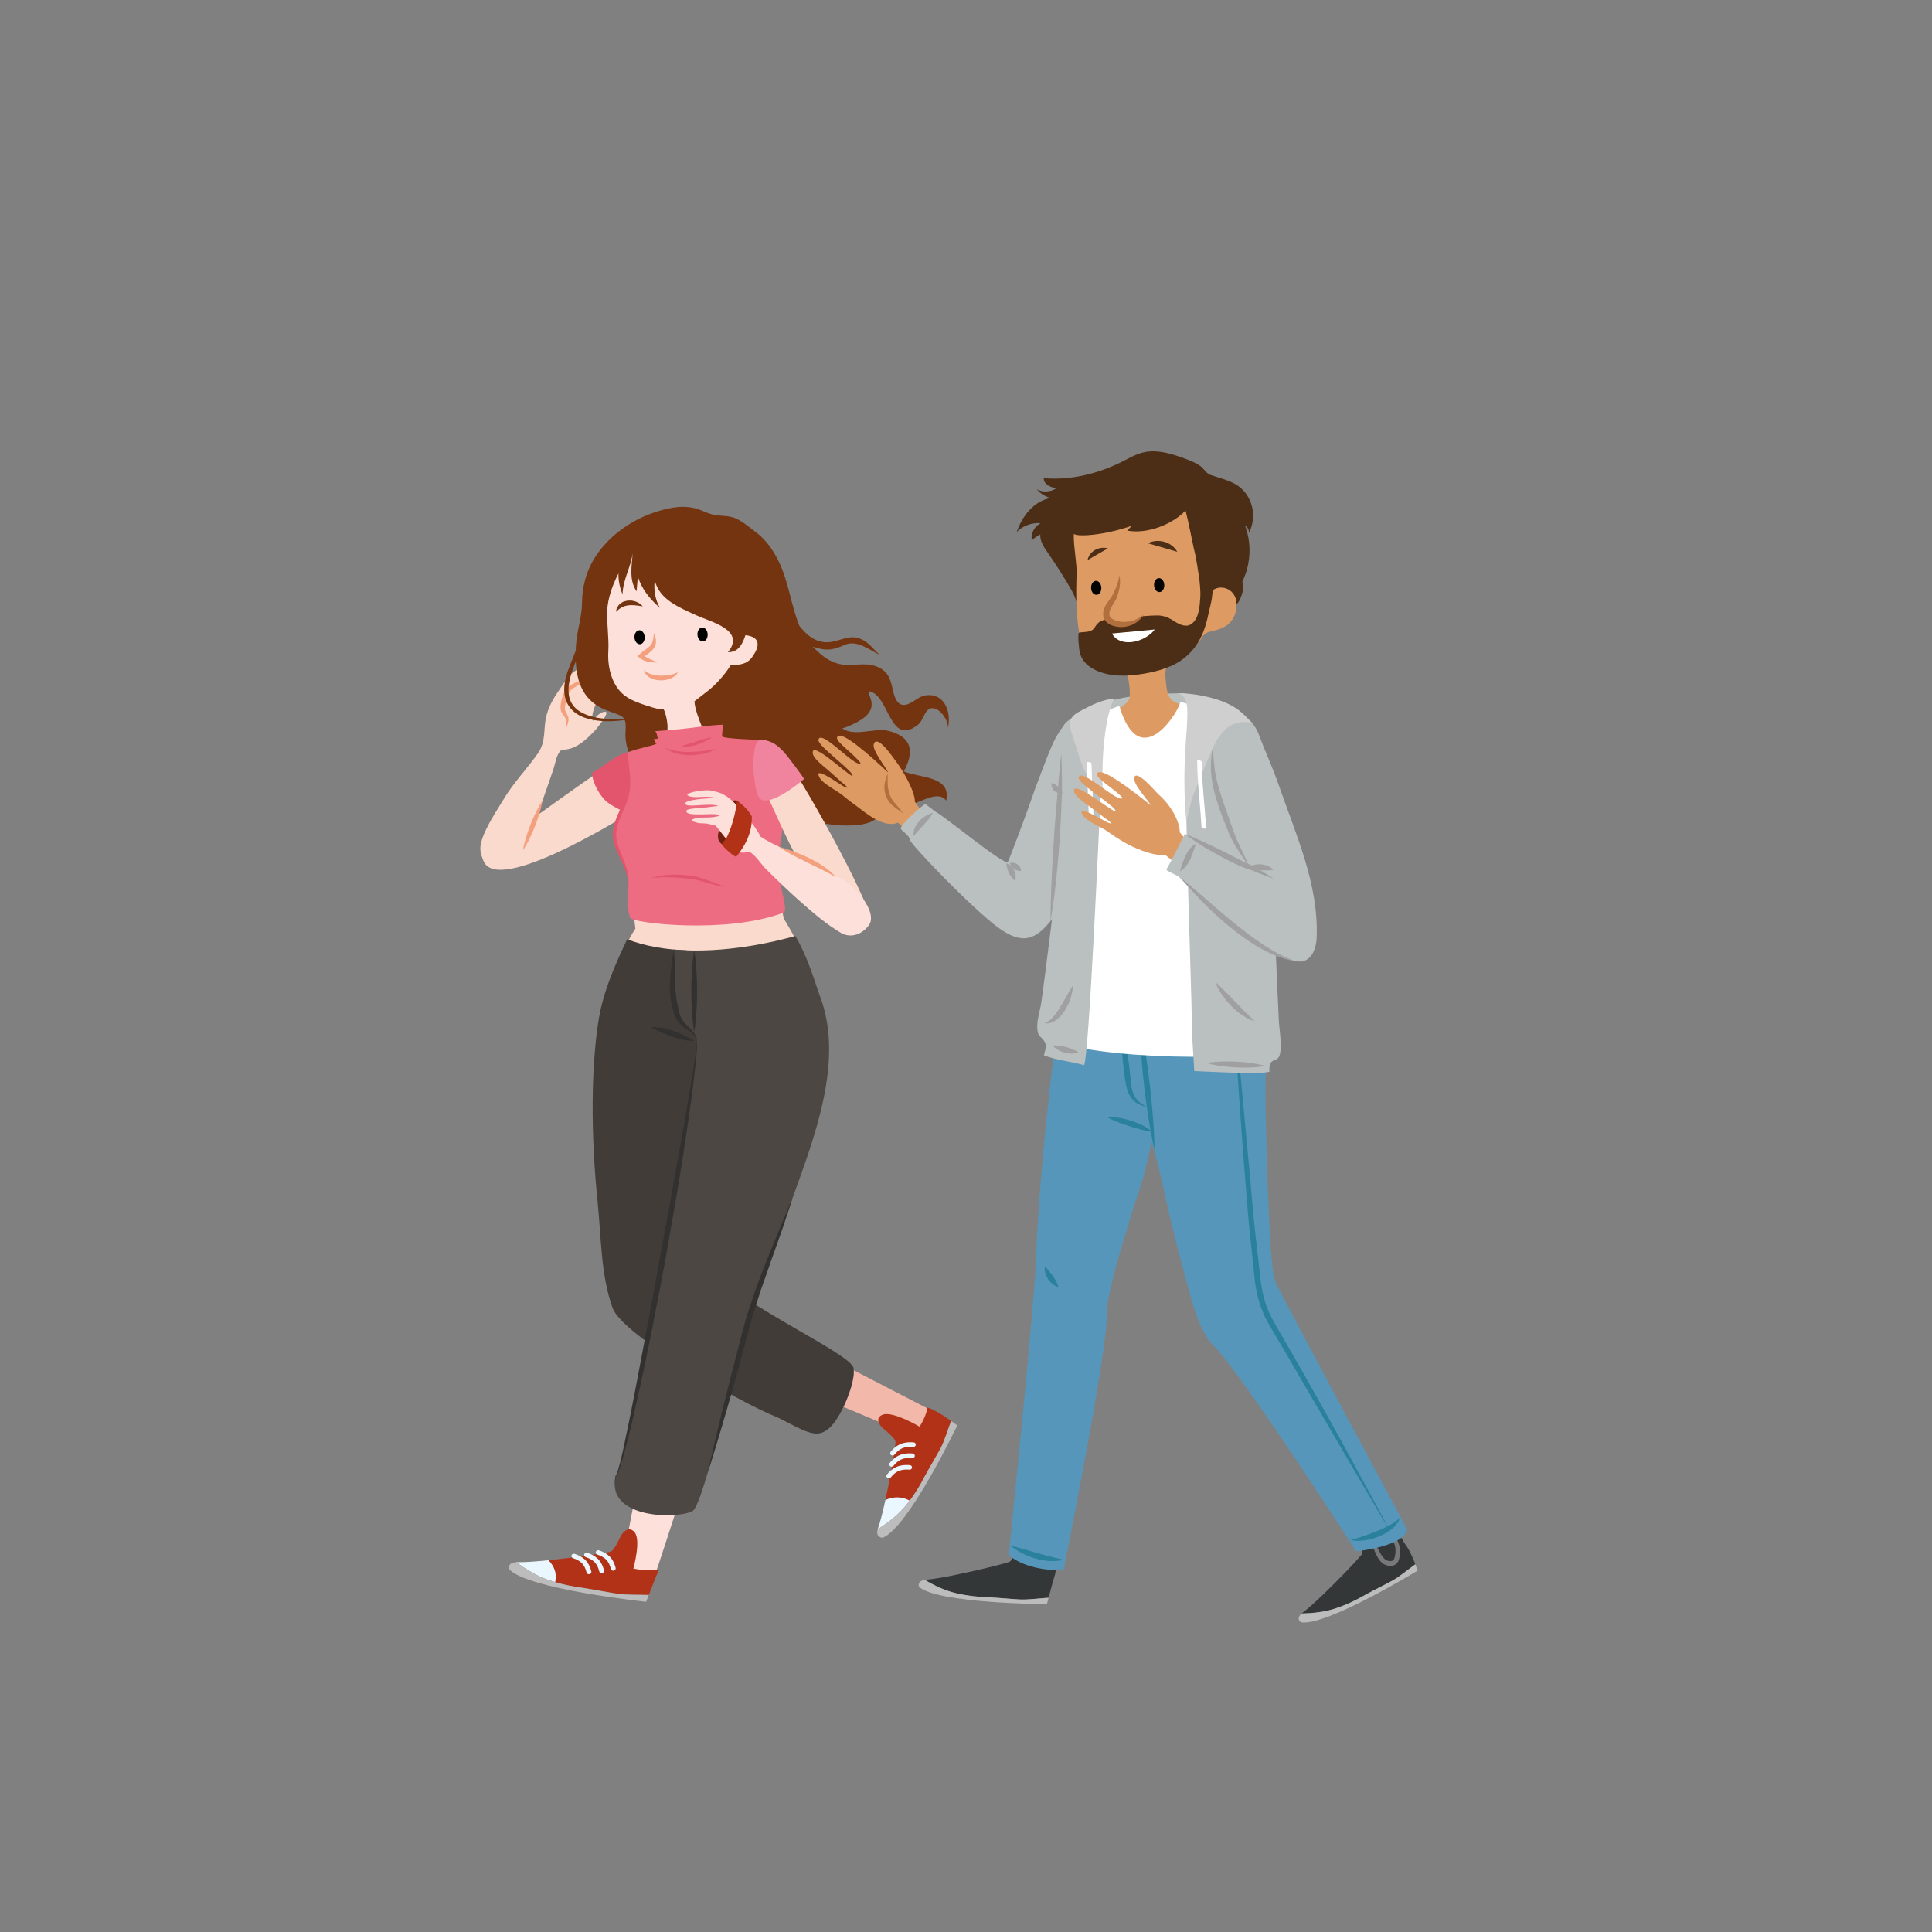 <?xml version="1.0" encoding="utf-8"?>
<!-- Generator: Adobe Illustrator 16.0.0, SVG Export Plug-In . SVG Version: 6.00 Build 0)  -->
<!DOCTYPE svg PUBLIC "-//W3C//DTD SVG 1.1//EN" "http://www.w3.org/Graphics/SVG/1.1/DTD/svg11.dtd">
<svg version="1.1" id="Capa_1" xmlns="http://www.w3.org/2000/svg" xmlns:xlink="http://www.w3.org/1999/xlink" x="0px" y="0px"
	 width="400px" height="400px" viewBox="0 0 400 400" enable-background="new 0 0 400 400" xml:space="preserve">
<rect x="0" y="0" width="400" height="400" fill="#808080" stroke="none"/>
<g>
	<g>
		<g>
			<g>
				<path fill="#FBDACE" d="M110.47,170.828c0.875-2.238,3.458-9.607,4.195-11.856c0.338-1.161,0.579-2.75,1.44-3.59
					c0.079-0.064,0.159-0.12,0.242-0.179c2.78,0.125,5.075-2.074,6.998-4.148c0.104-0.128,2.966-3.555,2.016-3.682
					c-0.953-0.128-2.124,1.1-2.607,1.89c-0.694-1.478,1.339-5.416,2.642-6.382c1.559-1.155,3.198-1.553,1.24-3.27
					c-0.802-0.703-3.228-2.593-4.2-1.16c-3.388-0.679-4.621,1.435-6.365,3.967c-1.25,1.813-2.275,3.38-2.878,5.533
					c-0.814,2.908-0.024,5.436-1.817,8.003c-2.002,2.876-5.104,6.207-6.899,9.186c-1.658,2.775-4.087,6.235-4.868,9.318
					c-0.96,3.791,2.707,7.265,6.4,4.541C107.381,177.986,109.029,174.421,110.47,170.828z"/>
				<g>
					<g>
						<path fill="#F4A07E" d="M121.026,139.41c0.076,0.188,0.159,0.363,0.158,0.596c0.001,0.219-0.057,0.439-0.165,0.637
							c-0.219,0.394-0.559,0.672-0.889,0.915c-0.665,0.483-1.387,0.842-1.893,1.299c-0.115,0.117-0.215,0.235-0.284,0.353
							c-0.054,0.1-0.178,0.338-0.24,0.488c-0.136,0.319-0.26,0.679-0.374,1.037c-0.115,0.357-0.217,0.724-0.281,1.084
							c-0.034,0.183-0.071,0.36-0.084,0.532c-0.033,0.185-0.012,0.326-0.016,0.485v0.014l0.006,0.024
							c0.013,0.054,0.021,0.108,0.027,0.167l0.069,0.192c0.064,0.14,0.141,0.287,0.232,0.448c0.085,0.164,0.188,0.326,0.258,0.521
							c0.081,0.184,0.122,0.397,0.154,0.601l0.006,0.313c0.005,0.174-0.037,0.199-0.057,0.306l-0.145,0.524
							c-0.039,0.175-0.13,0.349-0.198,0.52l-0.23,0.502l0.051-0.538c0.019-0.177,0.049-0.344,0.045-0.528l0.017-0.541
							c-0.006-0.072,0.023-0.223-0.006-0.229l-0.047-0.223c-0.057-0.143-0.105-0.28-0.198-0.413c-0.073-0.135-0.18-0.268-0.281-0.41
							c-0.106-0.139-0.22-0.297-0.33-0.471c-0.114-0.183-0.193-0.405-0.24-0.657l0.006,0.037c-0.074-0.488-0.06-0.927,0.012-1.339
							c0.064-0.419,0.164-0.819,0.28-1.216c0.116-0.397,0.271-0.777,0.454-1.18c0.101-0.209,0.16-0.322,0.303-0.564
							c0.149-0.214,0.321-0.381,0.5-0.53c0.721-0.552,1.484-0.796,2.167-1.132c0.338-0.168,0.668-0.344,0.911-0.599
							c0.113-0.13,0.213-0.279,0.263-0.451C121.039,139.82,121.041,139.608,121.026,139.41z"/>
					</g>
				</g>
			</g>
			<g>
				<g>
					<path fill="#74340F" d="M192.231,143.912c-1.981,0.03-2.853,1.474-4.514,1.95c-1.954,0.562-2.544-1.601-2.851-2.96
						c-0.444-1.977-0.791-3.616-2.819-4.656c-2.197-1.127-4.349-0.53-6.699-0.583c-3.014-0.069-5.189-1.774-7.061-3.789
						c0.341,0.117,0.681,0.234,1.038,0.326c2.388,0.618,3.552,0.181,5.63-0.712c2.49-1.071,5.146,1.143,7.344,2.181
						c-1.227-0.897-1.992-2.198-3.369-3.017c-2.268-1.349-3.813-0.479-6.164,0.116c-2.901,0.734-5.075-0.582-6.864-2.697
						c-0.126-0.147-0.259-0.311-0.396-0.479c-1.728-4.292-2.231-9.072-4.233-13.263c-1.063-2.229-2.678-4.59-4.745-6.124
						c-1.298-0.963-2.502-2.051-3.98-2.776c-1.532-0.752-3.16-0.536-4.788-0.858c-1.412-0.278-2.644-1.068-4.071-1.389
						c-2.862-0.643-5.817,0.073-8.51,1.012c-4.605,1.606-8.682,4.533-11.429,8.361c-2.201,3.072-3.219,6.606-3.254,10.281
						c-0.03,3.088-1.101,5.88-1.259,8.972c-0.016,0.298-0.026,0.596-0.035,0.894c-0.369,0.938-0.747,1.901-1.133,2.879
						c-0.218,0.55-0.438,1.137-0.633,1.698c-0.193,0.596-0.355,1.195-0.472,1.806c-0.205,1.221-0.234,2.512,0.152,3.729
						c0.38,1.216,1.229,2.286,2.281,2.959c1.042,0.703,2.224,1.045,3.323,1.263c1.11,0.216,2.17,0.274,3.145,0.285
						c1.344,0.009,2.507-0.117,3.471-0.251c0.216,0.526,0.254,1.281,0.167,2.495c-0.257,3.563,1.962,8.659,6.205,9.094
						c1.294,0.133,2.735,0.033,4.011-0.228c0.431-0.088,1.115-0.617,1.591-0.527c1.553,0.291,1.496,2.234,2.503,3.298
						c2.21,2.335,6.523,2.316,9.485,1.552c3.319-0.856,5.532-3.257,8.69-0.512c1.369,1.189,2.172,2.794,3.521,3.99
						c1.706,1.513,4.205,2.128,6.474,2.463c2.329,0.346,7.5,0.512,9.337-1.168c-0.755-0.457-1.719-1.43-2.212-1.698
						c1.852,0.667,3.378,2.297,5.558,1.87c1.492-0.292,2.863-1.534,4.101-2.334c-0.493-0.074-0.947-0.282-1.372-0.422
						c2.804-0.477,6.793-3.597,8.489-1.175c1.191-5.181-5.637-4.686-8.761-6.062c2.017-3.698,2.072-7.103-3.243-8.407
						c-2.731-0.669-7.063,1.312-9.485-0.506c0-0.001-0.002-0.002-0.002-0.003c0.404-0.099,0.816-0.233,1.237-0.414
						c2.357-1.021,5.327-2.489,4.771-5.222c-0.142-0.691-0.556-1.316-0.448-2.031c4.22,0.744,4.138,11.571,10.083,6.946
						c1.332-1.036,1.415-3.842,3.373-3.4c1.545,0.349,3.021,2.688,2.822,4.12C196.924,148.084,196.011,143.854,192.231,143.912z
						 M125.882,148.841c-0.949-0.052-1.974-0.158-3.014-0.409c-1.033-0.255-2.098-0.633-3.008-1.258
						c-0.921-0.611-1.618-1.523-1.93-2.582c-0.32-1.061-0.279-2.23-0.074-3.367c0.102-0.573,0.244-1.139,0.411-1.69
						c0.19-0.579,0.383-1.116,0.595-1.678c0.118-0.315,0.233-0.623,0.348-0.935c0.2,4.36,1.582,8.385,6.534,10.205
						c1.944,0.716,2.988,0.919,3.469,1.696C128.267,148.876,127.149,148.901,125.882,148.841z"/>
				</g>
				<g>
					<path fill="#FCE0D9" d="M129.601,116.155c0.915-1.292,2.588-2.987,4.324-3.246c-0.499,0.533-0.26,2.039-0.103,2.627
						c0.387,1.46,1.879,2.268,2.988,3.135c0.076-0.953-0.562-2.264-0.129-3.133c0.56,1.437,1.439,2.576,2.587,3.644
						c2.472,2.296,5.063,4.498,8.067,6.174c1.104,0.616,2.25,1.135,3.43,1.602c0.305,0.116,2.54,0.79,2.521,1.137l-0.424,3.36
						c4.187-0.114,5.037,1.656,2.773,4.707c-1.236,1.665-3.377,1.505-4.317,1.498c0,0-1.825,3.136-4.968,5.541
						c-1.656,1.269-2.258,1.729-2.558,1.977c0.007,1.468,1.002,3.942,1.364,4.868c0.881,2.215,3.485,3.905,4.948,4.984
						c7.251,5.348-3.521,9.885-9.636,7.758c-2.363-0.815-7.842-3.41-6.526-6.003c0.355-0.707,3.841-2.975,4.2-5.435
						c0.239-1.192-0.219-3.475-0.74-4.505l-1.265-0.088c-0.602-0.145-4.311-1.179-6.069-2.244c-3.362-1.989-4.315-6.27-4.127-9.585
						c0.166-2.787-0.313-5.563-0.233-8.353C125.816,123.172,127.601,118.978,129.601,116.155z"/>
				</g>
				<g>
					<path fill="#010202" d="M133.479,131.885c0.038,0.804-0.403,1.471-0.989,1.495c-0.585,0.024-1.09-0.603-1.127-1.405
						c-0.039-0.798,0.403-1.462,0.988-1.487C132.937,130.463,133.439,131.087,133.479,131.885z"/>
				</g>
				<g>
					<path fill="#010202" d="M146.51,131.317c0.039,0.802-0.403,1.47-0.986,1.494c-0.588,0.024-1.088-0.604-1.126-1.405
						c-0.038-0.797,0.4-1.463,0.986-1.488C145.969,129.894,146.472,130.52,146.51,131.317z"/>
				</g>
				<g>
					<g>
						<g>
							<path fill="#74340F" d="M146.161,126.773c0,0-0.093-0.043-0.24-0.146c-0.151-0.087-0.344-0.272-0.593-0.389
								c-0.115-0.071-0.243-0.132-0.358-0.216c-0.121-0.076-0.286-0.13-0.423-0.212c-0.14-0.087-0.296-0.148-0.455-0.204
								c-0.156-0.058-0.304-0.142-0.472-0.183c-0.325-0.095-0.643-0.195-0.964-0.231c-0.162-0.025-0.318-0.075-0.469-0.064
								c-0.143,0-0.294-0.016-0.432-0.026c-0.141-0.026-0.266,0.003-0.383,0.003c-0.113,0.005-0.224,0.01-0.311,0.019
								c-0.18-0.003-0.288-0.01-0.288-0.01s0.066-0.064,0.21-0.177c0.07-0.05,0.155-0.123,0.259-0.188
								c0.11-0.066,0.225-0.171,0.381-0.21c0.296-0.085,0.67-0.248,1.082-0.222c0.202,0.011,0.428-0.03,0.637,0.028
								c0.206,0.044,0.422,0.096,0.635,0.143c0.205,0.071,0.39,0.179,0.587,0.271c0.194,0.077,0.354,0.206,0.503,0.328
								c0.32,0.237,0.561,0.525,0.732,0.785c0.197,0.243,0.222,0.483,0.289,0.638C146.139,126.676,146.161,126.773,146.161,126.773z
								"/>
						</g>
					</g>
					<g>
						<g>
							<path fill="#74340F" d="M133.077,125.539c0,0-0.11-0.01-0.299-0.039c-0.186-0.01-0.451-0.092-0.743-0.117
								c-0.146-0.013-0.302-0.021-0.456-0.05c-0.148-0.036-0.33-0.012-0.499-0.029c-0.168-0.001-0.349-0.033-0.516-0.008
								c-0.178,0.014-0.349,0.025-0.53,0.033l-0.491,0.107c-0.17,0.021-0.31,0.104-0.459,0.154c-0.146,0.069-0.31,0.101-0.422,0.205
								c-0.118,0.082-0.248,0.158-0.371,0.229c-0.131,0.064-0.192,0.172-0.293,0.242c-0.085,0.078-0.166,0.149-0.236,0.207
								c-0.137,0.113-0.226,0.182-0.226,0.182s0.008-0.094,0.042-0.272c0.022-0.089,0.04-0.194,0.081-0.319
								c0.043-0.116,0.052-0.28,0.161-0.397c0.091-0.136,0.199-0.28,0.322-0.429c0.105-0.166,0.283-0.28,0.468-0.395
								c0.192-0.107,0.367-0.273,0.599-0.313c0.224-0.06,0.453-0.136,0.681-0.18c0.227-0.007,0.464-0.005,0.693-0.014
								c0.228-0.018,0.433,0.075,0.64,0.104c0.417,0.07,0.775,0.274,1.063,0.423c0.284,0.154,0.441,0.348,0.592,0.47
								C133.003,125.455,133.077,125.539,133.077,125.539z"/>
						</g>
					</g>
					<g>
						<path fill="#F4A07E" d="M133.361,138.7l0.011,0.158l0.015,0.073l0.005,0.041l0.017,0.049l0.108,0.289l0.007,0.012
							c0.1,0.144,0.204,0.296,0.324,0.442l-0.025-0.021l0.313,0.277c0.104,0.087,0.225,0.187,0.342,0.238l0.362,0.19l0.181,0.086
							l0.049,0.019l0.009,0.007l0.008,0.004l0.07,0.018l0.022,0.004l0.095,0.029l0.36,0.104l0.182,0.045l0.09,0.022l0.024,0.01
							l0.067,0.006l0.043,0.002c0.252,0.023,0.5,0.057,0.749,0.069l0.065,0.003l0.002,0.002l0.859-0.073l-0.04,0.002l0.855-0.2
							l0.348-0.149c0.121-0.056,0.23-0.083,0.362-0.171l0.354-0.229c0.131-0.078,0.196-0.166,0.298-0.253
							c0.096-0.074,0.186-0.189,0.267-0.299c0.093-0.104,0.125-0.229,0.18-0.342c-0.241,0.146-0.425,0.23-0.668,0.315
							c-0.253,0.092-0.47,0.141-0.685,0.193c-0.089,0.026-0.233,0.047-0.354,0.069l-0.377,0.066
							c0.047-0.014-0.086,0.007-0.123,0.009l-0.173,0.015l-0.339,0.037l-0.035-0.001l-0.007,0.005l-0.737,0.02l0.066,0.001
							c-0.253-0.024-0.506-0.028-0.754-0.046l-0.053-0.001c0.017,0.003-0.047-0.008,0.019,0.005l-0.024-0.005l-0.093-0.018
							l-0.186-0.032l-0.372-0.052l-0.097-0.018l-0.02,0.003l-0.003-0.002h-0.004c0.128,0.029,0.036,0.006,0.063,0.012l0,0
							l-0.007-0.001l-0.009-0.002l-0.039-0.013l-0.168-0.048l-0.335-0.085c-0.127-0.021-0.204-0.081-0.308-0.117l-0.317-0.119
							l-0.025-0.019c-0.111-0.076-0.242-0.143-0.372-0.222l0.007,0.012l-0.244-0.205c-0.003-0.002-0.024-0.029-0.02-0.013
							l-0.021-0.024l-0.055-0.062L133.361,138.7z"/>
					</g>
					<g>
						<path fill="#F4A07E" d="M135.393,131.082c-0.045,0.25-0.071,0.492-0.092,0.743c-0.001,0.252-0.07,0.479-0.119,0.692
							l-0.068,0.327l-0.131,0.292c-0.046,0.094-0.063,0.2-0.145,0.272c-0.071,0.077-0.128,0.161-0.183,0.241
							c-0.045,0.089-0.157,0.151-0.229,0.225l-0.253,0.219l-0.583,0.431c-0.417,0.29-0.809,0.638-1.207,0.976l-0.419,0.357
							l0.411,0.324c0.278,0.22,0.577,0.405,0.89,0.547c0.318,0.124,0.636,0.229,0.956,0.294c0.647,0.131,1.285,0.163,1.927,0.138
							c-0.571-0.277-1.158-0.498-1.694-0.754c-0.27-0.128-0.522-0.258-0.755-0.408l-0.336-0.229l-0.284-0.254l-0.01,0.676
							l1.178-0.897l0.612-0.501c0.1-0.086,0.195-0.205,0.287-0.306c0.092-0.113,0.196-0.198,0.262-0.337
							c0.077-0.127,0.152-0.253,0.211-0.386c0.082-0.126,0.089-0.271,0.123-0.404l0.073-0.41c0-0.139-0.015-0.271-0.023-0.405
							C135.778,131.998,135.571,131.563,135.393,131.082z"/>
					</g>
				</g>
				<g>
					<path fill="#74340F" d="M134.406,107.551l0.021,0.621c2.055-1.469,4.982-2.453,6.933-1.774c1.486,0.518,3.14,2.947,4.494,3.896
						c1.607,1.127,3.335,2.099,5.066,3.045c1.815,0.991,3.717,1.882,5.488,2.963c1.952,1.19,4.097,2.877,4.072,5.121
						c-0.025,2.467-1.242,4.615-3.423,6.013c-1.093,0.7-1.378,0.78-1.891,1.814c-0.991,2.004-1.207,5.806-4.459,5.789
						c3.737-4.597-3.478-6.246-6.461-7.617c-3.66-1.682-7.7-3.248-8.672-7.23c-0.287,1.8,0.072,4.023,1.062,5.667
						c-2.209-1.913-3.799-4.015-4.568-6.445c-0.107,0.999-0.188,2.004-0.268,3.009c-1.605-2.287-1.014-5.256-0.804-7.915
						c-0.412,2.98-2.046,5.544-2.104,8.55C126.345,116.86,129.938,112.091,134.406,107.551z"/>
				</g>
			</g>
			<g>
				<g>
					<path fill="#A15345" d="M135.181,135.551c-0.006,0.02-0.003,0.043-0.004,0.067c-0.009,0.031-0.015,0.058-0.018,0.097
						L135.181,135.551z"/>
				</g>
			</g>
			<g>
				<path fill="#FBDACE" d="M131.072,188.251l0.482,4.016c0,0-1.606,2.224-4.023,8.029c-2.416,5.807,7.847,11.614,7.847,11.614
					l26.271-2.863l5.499-7.412c0,0-1.979-6.364-2.97-8.175c-0.989-1.811-1.905-3.253-1.905-3.253l-2.164-11.005l-25.412-3.821
					L131.072,188.251z"/>
				<g>
					<g>
						<g>
							<path fill="#F2B8A9" d="M154.213,284.203c6.159,2.062,12.34,4.135,17.686,5.94l20.235,8.502l1.906-5.866l-1.381-0.857
								l-20.884-10.791l0,0c0,0-7.174-4.043-14.564-7.98"/>
							<g>
								<g>
									<g>
										<path fill="#B23217" d="M190.396,295.388c0,0-5.469-3.256-7.581-2.511c-2.11,0.744-0.165,2.703-0.165,2.703
											c1.794,1.464,2.783,2.492,2.758,2.966c-0.006,0.141-0.022,0.329-0.046,0.544c-0.221,2.025-1.108,7.153-2.05,11.473
											c1.748-0.77,3.511-0.706,5.022,0.135c1.21-1.613,2.209-3.252,3.113-5.039c1.063-1.959,2.275-3.931,3.332-5.881
											c0.868-1.753,1.429-3.721,2.144-5.581c0,0-2.848-2.116-4.875-2.792C192.049,291.404,191.777,293.199,190.396,295.388z"/>
									</g>
									<g>
										<g>
											<path fill="#EBF7FE" d="M181.705,316.647c0.032-0.11,0.071-0.226,0.112-0.35c0.443-1.226,0.98-3.354,1.495-5.735
												c1.748-0.77,3.511-0.706,5.022,0.135c-0.267,0.351-0.53,0.702-0.818,1.051
												C185.832,313.783,183.829,315.26,181.705,316.647z"/>
										</g>
									</g>
									<g>
										<g>
											<path fill="#BBBCBB" d="M181.705,316.647c2.124-1.388,4.127-2.864,5.812-4.899c1.606-1.944,2.825-3.917,3.932-6.09
												c1.063-1.959,2.275-3.931,3.332-5.881c0.868-1.753,1.429-3.721,2.144-5.581l1.271,0.922c0,0-10.14,21.256-15.471,23.262
												C182.724,318.38,181.25,318.385,181.705,316.647z"/>
										</g>
									</g>
								</g>
								<g>
									<path fill="#EBF7FE" d="M189.501,299.381c-0.101,0.121-0.262,0.194-0.438,0.182c-1.996-0.154-2.931,0.471-3.867,1.603
										c-0.17,0.208-0.485,0.245-0.706,0.085c-0.219-0.16-0.26-0.455-0.089-0.661c0.941-1.14,2.168-2.164,4.74-1.966
										c0.278,0.021,0.486,0.249,0.464,0.508C189.597,299.226,189.559,299.312,189.501,299.381z"/>
								</g>
								<g>
									<path fill="#EBF7FE" d="M189.299,301.688c-0.101,0.121-0.264,0.194-0.438,0.181c-1.998-0.155-2.93,0.472-3.866,1.605
										c-0.171,0.204-0.485,0.242-0.705,0.083c-0.221-0.16-0.262-0.457-0.092-0.661c0.941-1.14,2.168-2.164,4.743-1.968
										c0.276,0.022,0.483,0.25,0.462,0.509C189.394,301.532,189.356,301.616,189.299,301.688z"/>
								</g>
								<g>
									<path fill="#EBF7FE" d="M188.721,304.095c-0.102,0.123-0.264,0.195-0.438,0.182c-1.995-0.154-2.928,0.471-3.865,1.604
										c-0.171,0.207-0.486,0.244-0.705,0.084c-0.222-0.16-0.262-0.456-0.091-0.661c0.941-1.141,2.168-2.167,4.742-1.966
										c0.277,0.021,0.483,0.248,0.46,0.508C188.815,303.938,188.777,304.025,188.721,304.095z"/>
								</g>
							</g>
						</g>
						<g>
							<g>
								<path fill="#423C39" d="M176.711,283.223c-0.586-2.983-23.777-13.331-27.528-18.992c-2.125-3.208,4.249-49.369-7.05-67.476
									c-4.188-0.153-8.432-0.805-12.29-2.286c-4.075,8.481-5.48,13.268-6.141,18.201c-1.541,11.485-1.131,24.943,0.049,36.438
									c0.743,7.242,0.614,14.736,3.064,21.665c2.032,5.75,26.891,19.807,33.564,22.436c2.294,0.903,6.252,3.594,8.688,3.603
									c2.64,0.01,4.528-3.298,5.729-5.855C175.672,289.091,177.112,285.271,176.711,283.223z"/>
							</g>
						</g>
					</g>
					<g>
						<g>
							<path fill="#FCE0D9" d="M139.195,269.094c-0.472,2.337-9.55,50.647-10.23,53.846c-0.269,1.26-1.909,3.111-2.178,4.371
								l7.691,0.417l1.269-2.063c1.618-4.659,9.15-28.162,10.576-32.514c2.219-6.756,5.146-20.307,5.432-22.692"/>
							<g>
								<g>
									<g>
										<path fill="#B23217" d="M131.128,324.754c0,0,1.65-5.867,0.253-7.526c-1.399-1.66-2.801,0.671-2.801,0.671
											c-0.943,2.047-1.688,3.239-2.178,3.363c-0.146,0.033-0.342,0.075-0.568,0.12c-2.126,0.417-7.612,1.179-12.293,1.646
											c1.314,1.329,1.784,2.921,1.389,4.524c2.009,0.595,3.979,0.987,6.071,1.251c2.316,0.358,4.69,0.842,6.994,1.193
											c2.047,0.246,4.22,0.148,6.329,0.225l0.823-2.106l0.475-1.22c0.086-0.199,0.403-0.955,0.784-1.854
											C136.406,325.04,133.776,325.322,131.128,324.754z"/>
									</g>
									<g>
										<g>
											<path fill="#EBF7FE" d="M106.864,323.438c0.12-0.005,0.25-0.005,0.389-0.006c1.381,0.024,3.709-0.14,6.288-0.405
												c1.314,1.329,1.784,2.921,1.389,4.524c-0.438-0.13-0.875-0.26-1.316-0.411
												C111.03,326.254,108.919,324.914,106.864,323.438z"/>
										</g>
									</g>
									<g>
										<g>
											<path fill="#BBBCBB" d="M106.864,323.438c2.055,1.476,4.166,2.815,6.749,3.702c2.466,0.846,4.842,1.334,7.388,1.662
												c2.316,0.358,4.69,0.842,6.994,1.193c2.047,0.246,4.22,0.148,6.329,0.225l-0.552,1.412c0,0-24.702-2.608-28.361-6.761
												C105.411,324.872,104.956,323.558,106.864,323.438z"/>
										</g>
									</g>
								</g>
								<g>
									<path fill="#EBF7FE" d="M126.794,325.165c-0.154-0.052-0.277-0.175-0.316-0.335c-0.449-1.83-1.369-2.473-2.806-2.967
										c-0.262-0.088-0.396-0.359-0.301-0.604c0.096-0.244,0.385-0.369,0.646-0.279c1.445,0.495,2.86,1.278,3.442,3.638
										c0.062,0.253-0.108,0.507-0.377,0.566C126.981,325.204,126.884,325.195,126.794,325.165z"/>
								</g>
								<g>
									<path fill="#EBF7FE" d="M124.387,325.683c-0.152-0.052-0.277-0.177-0.315-0.337c-0.451-1.828-1.37-2.472-2.808-2.964
										c-0.261-0.091-0.396-0.36-0.3-0.604c0.097-0.245,0.385-0.371,0.646-0.281c1.443,0.494,2.859,1.279,3.44,3.637
										c0.063,0.253-0.106,0.508-0.376,0.566C124.574,325.72,124.477,325.713,124.387,325.683z"/>
								</g>
								<g>
									<path fill="#EBF7FE" d="M121.762,325.896c-0.153-0.052-0.277-0.175-0.316-0.336c-0.449-1.827-1.368-2.47-2.807-2.963
										c-0.262-0.091-0.396-0.359-0.3-0.604c0.095-0.246,0.385-0.371,0.645-0.28c1.447,0.495,2.864,1.276,3.441,3.637
										c0.063,0.253-0.106,0.506-0.377,0.564C121.949,325.934,121.852,325.928,121.762,325.896z"/>
								</g>
							</g>
						</g>
						<g>
							<g>
								<g>
									<path fill="#4D4743" d="M169.84,206.451c-1.049-2.813-2.537-8.26-5.185-12.663c-3.746,1.066-14.538,3.756-25.132,2.811
										c-0.442,9.207-0.442,9.207,0.552,13.045c0.792,3.062,2.741,2.813,4.151,5.174c1.325,2.219-14.369,88.859-16.744,90.811
										c-2.202,8.925,13.032,8.92,15.93,7.195c2.261-1.348,8.982-31.104,11.728-40.18c2.505-8.285,6.01-16.435,8.986-24.703
										C168.632,235.426,174.752,219.628,169.84,206.451z"/>
								</g>
							</g>
							<g>
								<g>
									<g>
										<path fill="#333030" d="M139.523,196.599c0,0,0.146,1.25,0.204,3.119c0.017,0.467,0.034,0.973,0.036,1.508
											c-0.002,0.537,0.024,1.097,0.04,1.67c0.012,0.575,0.041,1.168,0.039,1.77c-0.033,0.611,0.122,1.183,0.172,1.78
											c0.031,0.592,0.174,1.188,0.314,1.776c0.069,0.293,0.133,0.586,0.189,0.876l0.077,0.388l0.13,0.421
											c0.166,0.604,0.359,0.975,0.618,1.383c0.272,0.396,0.606,0.734,0.939,1.052c0.343,0.304,0.655,0.622,0.926,0.899
											c0.252,0.303,0.469,0.568,0.615,0.806c0.268,0.495,0.402,0.771,0.402,0.771s-0.214-0.226-0.588-0.621
											c-0.19-0.188-0.457-0.38-0.736-0.614c-0.313-0.209-0.665-0.445-1.05-0.703c-0.391-0.268-0.831-0.586-1.215-1.038
											c-0.379-0.439-0.75-1.067-0.909-1.583l-0.158-0.411l-0.137-0.48c-0.083-0.292-0.161-0.59-0.235-0.892
											c-0.157-0.6-0.319-1.209-0.371-1.862c-0.043-0.641-0.188-1.296-0.142-1.912c0.007-0.621,0.044-1.232,0.064-1.823
											c0.031-1.188,0.187-2.255,0.292-3.188C139.268,197.832,139.523,196.599,139.523,196.599z"/>
									</g>
									<g>
										<path fill="#333030" d="M146.555,304.828c0,0,0.2-0.911,0.551-2.505c0.376-1.587,0.865-3.866,1.536-6.58
											c0.675-2.712,1.415-5.888,2.293-9.27c0.872-3.386,1.802-6.997,2.731-10.608c0.485-1.787,0.954-3.621,1.583-5.342
											c0.602-1.734,1.134-3.454,1.755-5.094c1.226-3.287,2.469-6.311,3.527-8.894c1.072-2.581,1.965-4.731,2.59-6.236
											c0.64-1.502,1.005-2.359,1.005-2.359s-0.286,0.887-0.786,2.439c-0.526,1.543-1.219,3.773-2.177,6.397
											c-0.469,1.315-0.977,2.74-1.514,4.248c-0.519,1.51-1.059,3.103-1.658,4.735c-0.593,1.635-1.104,3.372-1.678,5.111
											c-0.607,1.735-1.027,3.521-1.499,5.334c-0.979,3.59-1.96,7.18-2.878,10.545c-0.922,3.367-1.876,6.486-2.646,9.172
											c-0.775,2.684-1.491,4.901-1.96,6.463C146.837,303.939,146.555,304.828,146.555,304.828z"/>
									</g>
									<g>
										<path fill="#333030" d="M144.227,214.817c0.206,0.945,0.055,1.927,0.02,2.885c-0.069,0.963-0.168,1.922-0.268,2.882
											c-0.202,1.918-0.434,3.833-0.675,5.746c-0.509,3.823-1.076,7.637-1.653,11.449c-0.564,3.814-1.219,7.613-1.864,11.414
											l-1.987,11.393c-0.691,3.792-1.43,7.576-2.164,11.36c-0.746,3.782-1.478,7.567-2.284,11.338
											c-0.811,3.77-1.643,7.535-2.521,11.29c-0.433,1.88-0.92,3.747-1.415,5.612c-0.254,0.931-0.511,1.861-0.793,2.785
											c-0.142,0.462-0.29,0.922-0.449,1.379c-0.182,0.452-0.309,0.917-0.65,1.325l0.021-0.033l-0.203,0.979
											c-0.033,0.33-0.041,0.665-0.063,1c0.002-0.334-0.011-0.671,0.002-1.007l0.146-1.001l0.021-0.033
											c0.465-0.773,0.657-1.773,0.916-2.682c0.238-0.932,0.452-1.87,0.662-2.809l1.181-5.653
											c0.772-3.772,1.498-7.556,2.202-11.343l2.146-11.354l2.078-11.368l2.091-11.365l2.037-11.375
											c0.688-3.791,1.346-7.586,1.979-11.386c0.328-1.897,0.646-3.797,0.935-5.701c0.144-0.951,0.281-1.904,0.399-2.859
											C144.164,216.733,144.374,215.766,144.227,214.817z"/>
									</g>
								</g>
								<g>
									<path fill="#333030" d="M134.735,212.685c0,0,0.619-0.053,1.511,0.022c0.447,0.036,0.963,0.075,1.509,0.239
										c0.55,0.136,1.126,0.325,1.703,0.513c0.551,0.212,1.095,0.419,1.596,0.655c0.502,0.24,0.965,0.44,1.361,0.633
										c0.793,0.381,1.314,0.744,1.314,0.744s-0.609,0.032-1.514-0.084c-0.923-0.077-2.052-0.436-3.17-0.822
										c-0.537-0.199-1.074-0.396-1.568-0.622c-0.253-0.099-0.48-0.236-0.726-0.316c-0.239-0.086-0.463-0.183-0.668-0.272
										C135.26,213.022,134.735,212.685,134.735,212.685z"/>
								</g>
								<g>
									<path fill="#333030" d="M143.729,213.62c0,0-0.2-1.052-0.343-2.629c-0.152-1.578-0.253-3.682-0.257-5.784
										c0.004-2.104,0.103-4.207,0.255-5.785c0.143-1.577,0.345-2.629,0.345-2.629s0.202,1.052,0.345,2.629
										c0.152,1.578,0.251,3.682,0.255,5.785c-0.004,2.103-0.104,4.206-0.257,5.784C143.93,212.568,143.729,213.62,143.729,213.62
										z"/>
								</g>
							</g>
						</g>
					</g>
				</g>
			</g>
			<g>
				<g>
					<path fill="#FBDACE" d="M103.733,174.25c0,0,23.821-17.438,26.171-18.226c2.349-0.788,5.474,1.035,5.474,1.035
						s-2.805,10.184-4.887,11.283c-2.08,1.101-29.458,18.301-30.627,8.985l1.943-3.68L103.733,174.25z"/>
					<g>
						<path fill="#F4A07E" d="M112.305,165.792c0,0-0.095,0.697-0.36,1.697c-0.259,1.003-0.683,2.31-1.183,3.589
							c-0.505,1.276-1.085,2.525-1.581,3.438c-0.487,0.916-0.896,1.496-0.896,1.496s0.094-0.698,0.359-1.698
							c0.258-1.003,0.684-2.31,1.184-3.588c0.506-1.276,1.086-2.524,1.582-3.438C111.896,166.372,112.305,165.792,112.305,165.792z"
							/>
					</g>
				</g>
				<g>
					<g>
						<g>
							<path fill="#8E83BD" d="M143.084,159.096h-0.006c0,0,0,0,0,0.005C143.078,159.096,143.078,159.096,143.084,159.096z"/>
						</g>
					</g>
					<g>
						<path fill="#E3556D" d="M131.557,155.582c-3.565-0.097-6.097,2.961-8.955,4.4c-0.109,1.165,0.862,3.9,2.788,5.81
							c1.141,1.129,4.441,2.551,4.441,2.551c1.26-1.285,0.762-3.354,1.071-5.018C131.262,161.37,132.088,158.275,131.557,155.582z"
							/>
					</g>
					<g>
						<g>
							<path fill="#ED6C81" d="M161.43,182.316c-0.505-3.118-0.184-5.823,0.326-8.889c0.659-3.981,0.684-8.127-0.268-12.068
								c-0.67-2.782-0.512-7.641-4.05-8.139c-0.693-0.099-7.891-0.224-7.947-0.811c0.036-0.782,0.116-1.585,0.236-2.365
								c-2.516,0.067-4.884,0.441-7.399,0.745c-2.066,0.249-4.98,0.472-6.743,0.604c0.52,0.2,0.404,1.336,0.683,1.514
								c-0.313,0.047-0.64,0.099-0.955,0.149c0.14,0.141,0.336,0.649,0.597,0.888c-0.417,0.427-3.216,0.803-5.926,1.799
								c0.2,3.555,0.815,6.662-0.437,10.018c-0.859,2.298-2.43,4.738-2.321,7.249c0.118,2.755,2.106,5.305,2.674,8.021
								c0.598,2.86-0.42,6.425,0.591,9.005c0.424,1.081,19.919,3.425,31.783-1.099C163.111,188.617,161.706,184.035,161.43,182.316z
								"/>
						</g>
					</g>
				</g>
				<g>
					<g>
						<g>
							<g>
								<path fill="#E3556D" d="M129.965,156.912c0.171,1.146,0.335,2.289,0.458,3.444c0.094,1.157,0.114,2.335-0.071,3.504
									c-0.331,2.381-1.688,4.429-2.356,6.58c-0.359,1.075-0.529,2.18-0.348,3.272c0.146,1.103,0.59,2.17,1.015,3.246
									c0.437,1.074,0.921,2.151,1.219,3.293c0.301,1.145,0.317,2.325,0.22,3.474c-0.068-1.153-0.157-2.31-0.562-3.385
									c-0.357-1.089-0.891-2.124-1.393-3.184c-0.505-1.057-0.972-2.159-1.18-3.35c-0.222-1.194-0.033-2.437,0.334-3.562
									c0.737-2.271,2.073-4.245,2.503-6.472C130.276,161.549,129.991,159.22,129.965,156.912z"/>
							</g>
						</g>
					</g>
					<g>
						<path fill="#E3556D" d="M137.649,154.807c0.859,0.358,1.745,0.568,2.639,0.708c0.894,0.129,1.798,0.183,2.704,0.163
							c1.816-0.027,3.619-0.284,5.454-0.655c-1.639,0.879-3.543,1.291-5.444,1.333c-0.952,0.008-1.914-0.079-2.837-0.325
							C139.243,155.795,138.358,155.389,137.649,154.807z"/>
					</g>
					<g>
						<path fill="#E3556D" d="M141.027,154.427c1.119-0.226,2.105-0.583,3.152-0.927c1.039-0.334,2.093-0.705,3.247-0.827
							c-0.939,0.621-1.934,1.102-3.006,1.466c-0.538,0.171-1.093,0.318-1.667,0.385
							C142.184,154.593,141.582,154.597,141.027,154.427z"/>
					</g>
					<g>
						<path fill="#E3556D" d="M150.409,183.485c-0.327,0.104-0.683,0.054-1.015,0.009c-0.336-0.047-0.665-0.115-0.995-0.185
							c-0.655-0.153-1.301-0.331-1.938-0.517c-0.642-0.176-1.274-0.374-1.909-0.53c-0.314-0.077-0.631-0.158-0.936-0.203
							c-0.316-0.048-0.652-0.085-0.979-0.121c-2.63-0.307-5.268-0.428-7.939-0.153c2.566-0.807,5.361-0.817,8.03-0.521
							c0.335,0.044,0.663,0.084,1.005,0.142c0.355,0.061,0.688,0.144,1.012,0.241c0.649,0.198,1.28,0.412,1.902,0.647l1.859,0.698
							c0.309,0.116,0.619,0.233,0.933,0.326C149.754,183.406,150.072,183.516,150.409,183.485z"/>
					</g>
				</g>
				<g>
					<g>
						<g>
							<path fill="#FBDACE" d="M156.927,160.638c1.805,3.416,4.658,10.541,7.839,16.543c1.618,3.058,2.484,6.428,4.423,9.35
								c1.459,2.198,9.154,8.814,10.913,3.962c0.907-2.511-16.321-33.3-17.386-33.044
								C162.713,157.449,156.923,160.635,156.927,160.638z"/>
						</g>
						<g>
							<g>
								<g>
									<path fill="#F0849E" d="M166.448,161.301c-1.378,1.187-7.238,5.814-9.114,4.048c-0.809-0.759-1.068-3.59-1.212-4.595
										c-0.265-1.846-0.189-3.731,0.101-5.57c0.3-1.91,1.004-2.419,3.074-1.686c1.511,0.535,2.63,1.741,3.593,2.905
										C163.257,156.846,166.588,161.18,166.448,161.301z"/>
								</g>
							</g>
						</g>
					</g>
				</g>
			</g>
		</g>
		<g>
			<g>
				<path fill="#BABFC0" d="M245.444,154.956c0.431-3.006,4.591,0.054,3.788-3.047c-0.776-2.999-1.368-8.244-4.052-8.343
					c-3.27-0.122-12.468,0.328-15.375,1.676c-2.236,1.036-2.552,2.111-2.046,4.225c0.48,2.012,0.424,4.414,1.417,6.265
					c1.27,2.366,4.882,3.913,7.651,3.941C240.412,159.71,243.664,156.698,245.444,154.956z"/>
			</g>
			<g>
				<g>
					<g>
						<path fill="#F8BDAD" d="M242.215,211.044c-0.156-2.431,1.151,0.046-0.669-1.658c0,0-15.499-12.635-17.807,0.878
							c-0.095,0.549-2.442,14.621-2.509,15.174c-0.315,2.6-0.633,5.197-0.948,7.796c-0.469,3.856-0.938,7.711-1.406,11.566
							c-0.504,4.14-1.009,8.281-1.513,12.421c-0.419,3.453-0.839,6.905-1.26,10.357c-0.141,1.166-0.283,2.33-0.424,3.495
							c-0.047,0.39-0.093,0.778-0.145,1.167c-0.016,0.134-0.014,0.281-0.049,0.412c-0.199,0.762-0.174,1.394-0.244,2.183
							c-0.189,2.164-3.471,46.859-3.763,49.829c-0.114,1.166-1.414,2.995-1.529,4.164l7.028-0.314l0.942-1.986
							c0.989-4.378,5.417-26.402,6.268-30.484c1.32-6.337,2.588-18.907,2.602-21.102C226.81,272.386,242.508,215.62,242.215,211.044
							z"/>
						<g>
							<g>
								<path fill="#333737" d="M218.005,316.542c0,0-3.477,4.096-4.919,2.714c-1.439-1.381-2.475,0.863-2.475,0.863
									c-0.646,1.942-1.199,3.093-1.631,3.248c-0.13,0.044-0.304,0.102-0.504,0.162c-1.89,0.57-6.795,1.755-10.997,2.604
									c-2.316,0.469-4.412,0.828-5.672,0.932c-0.125,0.012-0.242,0.024-0.352,0.04c2.018,1.155,4.074,2.183,6.511,2.755
									c0.418,0.099,0.828,0.176,1.238,0.257c1.885,0.355,3.717,0.537,5.644,0.589c2.14,0.116,4.346,0.343,6.476,0.455
									c1.883,0.037,3.848-0.244,5.772-0.367l0.528-1.987l0.308-1.149c0.057-0.19,0.269-0.902,0.521-1.756
									C218.454,325.9,220.465,316.819,218.005,316.542z"/>
								<g>
									<g>
										<path fill="#BBBCBB" d="M191.456,327.104c2.018,1.155,4.074,2.183,6.511,2.755c2.328,0.547,4.536,0.777,6.882,0.846
											c2.14,0.116,4.346,0.343,6.476,0.455c1.883,0.037,3.848-0.244,5.772-0.367l-0.356,1.333c0,0-22.705-0.146-26.456-3.59
											C190.284,328.536,189.736,327.385,191.456,327.104z"/>
									</g>
								</g>
							</g>
						</g>
					</g>
					<g>
						<path fill="#5696BA" d="M244.012,202.778c0,0,0.515,9.582-7.353,41.191c0,0-7.761,23.071-7.523,28.104
							c0.332,7.049-8.942,52.995-8.942,52.995s-7.153,0.475-11.327-3.095c0,0,5.263-51.709,5.568-60.125
							c0.931-25.69,5.554-57.449,5.554-57.449L244.012,202.778z"/>
						<g>
							<g>
								<path fill="#2A819C" d="M220.193,322.909c0,0-0.17,0.066-0.485,0.134c-0.318,0.079-0.77,0.128-1.321,0.161
									c-0.545,0.005-1.193,0.016-1.866-0.094c-0.337-0.054-0.692-0.081-1.042-0.159c-0.348-0.088-0.699-0.178-1.052-0.267
									c-0.346-0.11-0.704-0.188-1.033-0.326c-0.336-0.119-0.655-0.271-0.969-0.399c-0.631-0.254-1.192-0.546-1.648-0.85
									c-0.93-0.568-1.489-1.038-1.489-1.038s0.739,0.107,1.76,0.404c0.256,0.071,0.531,0.152,0.817,0.248
									c0.295,0.073,0.606,0.146,0.919,0.242c0.314,0.096,0.644,0.175,0.967,0.29c0.322,0.122,0.667,0.179,1.001,0.273
									c0.664,0.209,1.334,0.387,1.966,0.545c0.316,0.075,0.617,0.185,0.91,0.24c0.292,0.063,0.567,0.137,0.823,0.207
									c0.512,0.104,0.948,0.229,1.252,0.283C220.009,322.876,220.193,322.909,220.193,322.909z"/>
							</g>
							<g>
								<path fill="#2A819C" d="M216.317,262.276c0,0,0.314,0.206,0.642,0.58c0.172,0.181,0.336,0.422,0.512,0.654
									c0.196,0.206,0.361,0.441,0.527,0.677c0.128,0.253,0.339,0.49,0.474,0.746c0.148,0.249,0.267,0.501,0.372,0.73
									c0.208,0.452,0.266,0.822,0.266,0.822s-0.363-0.106-0.786-0.37c-0.217-0.122-0.445-0.305-0.673-0.519
									c-0.231-0.213-0.459-0.442-0.649-0.743c-0.178-0.3-0.357-0.599-0.483-0.894c-0.073-0.143-0.081-0.288-0.117-0.425
									c-0.033-0.136-0.05-0.27-0.065-0.394C216.267,262.649,216.317,262.276,216.317,262.276z"/>
							</g>
						</g>
					</g>
				</g>
				<g>
					<g>
						<path fill="#F8BDAD" d="M291.564,321.446l-0.607-1.298l-10.336-17.954l0,0c0,0-9.797-18.663-13.793-24.28l-0.655-0.819
							l-0.05-0.088l-0.01,0.012l-5.73-7.173l-8.416-53.034l-17.924-1.188c0,0,14.719,55.877,17.758,59.986
							c2.174,2.937,13.469,20.468,24.153,33.561l11.047,15.897L291.564,321.446z"/>
						<g>
							<g>
								<path fill="#333737" d="M290.763,319.469c0,0-2.688-5.229-4.781-4.052c0,0-1.264,0.812-3.088,0.909
									c-2.059,0.108-1.556,2-1.556,2c0.605,1.955,0.821,3.201,0.552,3.554c-0.08,0.104-0.192,0.24-0.324,0.395
									c-1.239,1.454-4.63,4.981-7.636,7.861c-1.651,1.592-3.189,2.978-4.179,3.712c-0.097,0.076-0.188,0.147-0.27,0.217
									c2.363-0.082,4.684-0.288,7.05-1.071c0.406-0.135,0.795-0.282,1.184-0.428c1.782-0.679,3.416-1.476,5.054-2.43
									c1.852-1.011,3.824-1.964,5.667-2.972c1.591-0.943,3.063-2.197,4.594-3.294C293.029,323.87,291.962,320.928,290.763,319.469
									z"/>
								<g>
									<g>
										<path fill="#BBBCBB" d="M269.481,334.064c2.363-0.082,4.684-0.288,7.05-1.071c2.262-0.75,4.239-1.702,6.237-2.857
											c1.852-1.011,3.824-1.964,5.667-2.972c1.591-0.943,3.063-2.197,4.594-3.294l0.488,1.295c0,0-19.016,11.631-24.17,10.702
											C269.348,335.867,268.213,335.188,269.481,334.064z"/>
									</g>
								</g>
							</g>
							<g opacity="0.5">
								<path fill="#BBBCBB" d="M282.045,315.596c0,0,0.212,0.273,0.561,0.763c0.331,0.503,0.876,1.168,1.398,2.063
									c0.265,0.447,0.552,0.931,0.854,1.442c0.315,0.506,0.573,1.089,0.87,1.625c0.136,0.287,0.321,0.516,0.484,0.774
									c0.076,0.14,0.193,0.217,0.289,0.323c0.091,0.086,0.217,0.238,0.271,0.279c0.325,0.226,0.452,0.24,0.753,0.318
									c0.26,0.036,0.54,0.044,0.727-0.054c0.116-0.02,0.162-0.106,0.251-0.149c0.037-0.089,0.127-0.156,0.144-0.25
									c0.102-0.325,0.22-0.662,0.227-0.932c0.102-0.549,0.051-1.231-0.04-1.722c-0.199-0.61-0.392-1.201-0.575-1.761
									c-0.217-0.531-0.423-1.034-0.612-1.499c-0.416-0.938-0.764-1.719-1.007-2.266c-0.244-0.55-0.371-0.87-0.371-0.87
									s0.205,0.278,0.542,0.776c0.328,0.501,0.818,1.209,1.35,2.102c0.251,0.46,0.525,0.962,0.8,1.501
									c0.224,0.545,0.458,1.119,0.701,1.714c0.188,0.758,0.286,1.416,0.161,2.202c-0.031,0.409-0.142,0.716-0.235,1.044
									c-0.06,0.241-0.221,0.436-0.356,0.635c-0.187,0.156-0.376,0.339-0.603,0.401c-0.444,0.188-0.882,0.156-1.286,0.092
									c-0.366-0.063-0.884-0.3-1.102-0.479c-0.655-0.563-1.001-1.171-1.291-1.776c-0.303-0.601-0.49-1.181-0.757-1.699
									c-0.244-0.53-0.475-1.031-0.688-1.493c-0.415-0.934-0.813-1.702-1.066-2.244
									C282.181,315.913,282.045,315.596,282.045,315.596z"/>
							</g>
						</g>
					</g>
					<g>
						<path fill="#5696BA" d="M250.831,278.166c5.854,5.508,29.945,43.011,29.945,43.011s9.923-0.947,10.565-4.553
							c0,0-25.018-46.463-27.029-50.708c-0.944-1.997-0.929-4.701-1.169-6.84c-0.483-4.325-1.231-30.284-1.14-33.728
							c0.198-7.438-0.52-14.899-2.148-22.174c-1.689-1.314-4.019-1.746-6.182-1.572c-2.164,0.177-4.23,0.935-6.189,1.839
							c-3.036,1.404-5.886,3.184-8.46,5.276c-0.662,0.539-2.759,0.296-3.751,1.007c-2.823,2.02-1.184,10.352-0.602,13.318
							c1.279,6.507,4.155,13.721,5.58,20.2c1.496,6.797,3.066,13.584,4.92,20.298c1.21,4.381,2.277,9.409,4.717,13.352
							C250.166,277.341,250.442,277.798,250.831,278.166z"/>
						<g>
							<g>
								<path fill="#2A819C" d="M288.075,317.478c0,0-0.94-1.579-2.585-4.344c-1.627-2.774-3.951-6.738-6.74-11.494
									c-2.778-4.762-6.019-10.316-9.491-16.268c-1.712-2.992-3.511-6.05-5.363-9.164l-0.692-1.169
									c-0.258-0.428-0.446-0.806-0.674-1.212l-0.651-1.204l-0.553-1.316c-0.414-0.869-0.598-1.791-0.885-2.691
									c-0.228-0.919-0.377-1.817-0.56-2.771c-0.387-3.655-0.773-7.311-1.154-10.908c-0.382-3.599-0.605-7.161-0.903-10.597
									c-0.569-6.88-0.987-13.3-1.384-18.796c-0.184-2.751-0.352-5.272-0.501-7.507c-0.182-2.23-0.34-4.175-0.47-5.776
									c-0.251-3.208-0.395-5.042-0.395-5.042s0.228,1.823,0.626,5.014c0.189,1.599,0.42,3.539,0.684,5.767
									c0.217,2.229,0.462,4.744,0.729,7.488c0.511,5.486,1.107,11.888,1.746,18.746c0.323,3.427,0.571,6.972,0.979,10.566
									c0.407,3.595,0.82,7.246,1.233,10.898c0.16,0.85,0.304,1.77,0.513,2.632c0.266,0.848,0.436,1.743,0.811,2.534l0.496,1.219
									l0.642,1.206c0.214,0.391,0.432,0.827,0.643,1.178l0.684,1.175c1.824,3.118,3.613,6.211,5.302,9.213
									c3.394,5.994,6.525,11.62,9.176,16.454c2.631,4.846,4.822,8.884,6.356,11.711
									C287.209,315.856,288.075,317.478,288.075,317.478z"/>
							</g>
							<g>
								<path fill="#2A819C" d="M289.819,314.239c0,0-0.055,0.18-0.166,0.482c-0.128,0.294-0.392,0.729-0.77,1.151
									c-0.387,0.417-0.89,0.867-1.484,1.244c-0.585,0.403-1.263,0.724-1.947,1.021c-0.697,0.267-1.405,0.5-2.09,0.639
									c-0.682,0.148-1.332,0.227-1.893,0.24c-0.559,0.022-1.028-0.022-1.351-0.071c-0.324-0.06-0.503-0.104-0.503-0.104
									s0.183-0.056,0.49-0.134c0.309-0.086,0.74-0.213,1.25-0.37c0.51-0.163,1.097-0.358,1.719-0.578
									c0.62-0.227,1.282-0.46,1.926-0.732c1.299-0.519,2.553-1.119,3.437-1.675c0.202-0.153,0.426-0.275,0.583-0.405
									c0.154-0.136,0.319-0.234,0.433-0.352C289.68,314.365,289.819,314.239,289.819,314.239z"/>
							</g>
							<g>
								<path fill="#2A819C" d="M229.199,231.271c0,0,0.653-0.039,1.593,0.056c0.472,0.042,1.014,0.11,1.592,0.24
									c0.579,0.115,1.187,0.282,1.795,0.445c0.594,0.215,1.188,0.429,1.729,0.668c0.549,0.218,1.033,0.498,1.438,0.754
									c0.816,0.497,1.304,0.921,1.304,0.921s-0.66-0.059-1.565-0.283c-0.227-0.055-0.472-0.114-0.725-0.192
									c-0.252-0.078-0.534-0.12-0.81-0.205c-0.563-0.139-1.145-0.331-1.729-0.518c-1.182-0.342-2.325-0.8-3.201-1.166
									C229.752,231.621,229.199,231.271,229.199,231.271z"/>
							</g>
							<g>
								<path fill="#2A819C" d="M232.396,211.128c0,0,0.278,1.224,0.538,3.067c0.138,0.922,0.266,1.999,0.388,3.153
									c0.184,1.141,0.335,2.359,0.489,3.578c0.064,0.61,0.129,1.221,0.191,1.821c0.065,0.6,0.111,1.184,0.19,1.756
									c0.044,0.271,0.088,0.538,0.131,0.798c0.063,0.254,0.123,0.503,0.183,0.744c0.089,0.228,0.175,0.448,0.258,0.662
									c0.089,0.213,0.225,0.385,0.327,0.574c0.094,0.199,0.267,0.319,0.389,0.476c0.132,0.147,0.251,0.3,0.405,0.396
									c0.294,0.203,0.526,0.442,0.773,0.549c0.472,0.269,0.741,0.422,0.741,0.422s-0.301-0.064-0.84-0.204
									c-0.278-0.05-0.572-0.223-0.933-0.388c-0.188-0.072-0.353-0.207-0.534-0.344c-0.173-0.144-0.389-0.269-0.536-0.473
									c-0.155-0.194-0.35-0.386-0.492-0.615c-0.132-0.234-0.271-0.481-0.396-0.739c-0.099-0.266-0.2-0.539-0.304-0.818
									c-0.08-0.282-0.143-0.576-0.216-0.874c-0.109-0.57-0.229-1.173-0.297-1.784c-0.077-0.608-0.156-1.227-0.234-1.844
									c-0.131-1.239-0.266-2.478-0.349-3.639c-0.036-1.159-0.037-2.243-0.02-3.173
									C232.274,212.372,232.396,211.128,232.396,211.128z"/>
							</g>
							<g>
								<path fill="#2A819C" d="M236.011,211.823c0,0,0.099,0.405,0.243,1.117c0.132,0.713,0.354,1.729,0.561,2.953
									c0.43,2.447,0.897,5.72,1.275,9.002c0.38,3.284,0.664,6.577,0.799,9.052c0.077,1.237,0.088,2.271,0.12,2.994
									c0.021,0.723,0.016,1.138,0.016,1.138s-0.101-0.406-0.248-1.118c-0.135-0.713-0.363-1.729-0.573-2.953
									c-0.439-2.447-0.921-5.717-1.307-8.996c-0.369-3.281-0.637-6.575-0.765-9.052c-0.071-1.237-0.08-2.273-0.109-2.997
									C236.005,212.238,236.011,211.823,236.011,211.823z"/>
							</g>
							<g>
								<path fill="#00818E" d="M250.325,208.932c0,0-0.065,0.23-0.106,0.63c-0.052,0.388-0.074,0.962-0.042,1.635
									c0.031,0.675,0.105,1.459,0.251,2.282c0.129,0.823,0.34,1.695,0.64,2.482c0.071,0.2,0.168,0.377,0.257,0.552
									c0.1,0.163,0.186,0.31,0.333,0.505c0.24,0.331,0.515,0.615,0.796,0.89c0.569,0.528,1.213,0.904,1.819,1.151
									c0.604,0.255,1.157,0.397,1.549,0.5c0.397,0.099,0.625,0.155,0.625,0.155s-0.229,0.064-0.642,0.113
									c-0.411,0.054-1.014,0.086-1.741-0.037c-0.725-0.115-1.576-0.44-2.331-1.026c-0.378-0.284-0.718-0.655-1.03-1.043
									c-0.133-0.162-0.3-0.396-0.425-0.636c-0.115-0.234-0.229-0.47-0.308-0.706c-0.351-0.94-0.476-1.896-0.54-2.788
									c-0.045-0.895,0-1.729,0.115-2.434c0.114-0.707,0.29-1.276,0.47-1.66c0.077-0.195,0.169-0.326,0.224-0.421
									C250.295,208.981,250.325,208.932,250.325,208.932z"/>
							</g>
						</g>
					</g>
				</g>
			</g>
			<g>
				<path fill="#4C2D15" d="M213.088,108.578c-0.987,0.304-1.896,0.841-2.589,1.565c1.102-3.208,3.485-6.386,7.018-7.05
					c-1.121-0.282-2.135-0.916-2.845-1.775c1.215,0.656,2.841,0.573,3.974-0.199c-0.596-0.157-1.202-0.319-1.705-0.656
					c-0.504-0.336-0.889-0.886-0.837-1.461c5.675,0.484,11.421-0.966,16.425-3.517c1.333-0.678,2.64-1.44,4.105-1.799
					c2.928-0.719,5.997,0.267,8.811,1.316c1.074,0.4,2.185,0.833,3.098,1.511c0.768,0.568,1.161,1.498,2.093,1.82
					c3.146,1.081,5.962,1.467,7.747,4.514c1.334,2.281,1.402,5.172,0.177,7.506c0.094-0.585-0.229-1.211-0.777-1.505
					c1.508,4.019,1.137,8.621-0.994,12.384c0.165-0.286,0.329-0.573,0.493-0.858c0.302,1.404-0.08,2.88-0.791,4.146
					c-0.711,1.269-3.228,1.797-4.278,2.835c-3.214,3.17-5.291,6.17-9.238,8.455c-1.229,0.711-2.86,0.937-4.254,1.4
					c-1.242,0.413-3.192,1.271-4.486,0.594c-2.982-1.556-5.316-4-7.09-6.696c-0.874-1.331-1.945-2.484-2.922-3.74
					c-1.102-1.414-1.357-3.379-2.26-4.965c-1.533-2.695-3.193-5.328-4.976-7.887c-0.821-1.18-1.705-2.459-1.605-3.864
					c-0.65,0.313-1.247,0.725-1.761,1.211c-0.253-1.381,0.522-2.875,1.838-3.545C214.66,108.252,213.85,108.345,213.088,108.578z"/>
				<g>
					<path fill="#DD9B63" d="M234.356,108.85c-0.359,0.275-0.62,0.724-0.978,1.001c4.053,0.789,9.322-1.242,12.078-4.154
						c0.695,2.768,1.133,5.171,1.731,7.943c0.57,2.162,0.76,4.163,1.146,6.33c0.16,1.392,0.491,4.438,1.422,4.397
						c0.525-0.54,0.964-1.266,1.178-2.007c1.7-1.694,6.164-0.421,4.84,4.524c-0.621,2.328-2.552,3.286-4.731,3.766
						c-2.343,0.49-1.625,1.024-3.368,2.807c-1.438,1.606-2.626,3.069-6.24,4.794c0,0-0.256,0.836-0.102,2.463
						c0.389,4.138,0.77,4.757,5.3,5.572c-2.372,1.836-4.933,7.078-9.333,6.953c-3.991-0.283-4.782-3.471-7.705-5.196
						c2.256-1.381,4.353-2.592,4.306-3.956c-0.02-0.532,0.145-1.282-0.515-4.875c-5.099-0.059-9.02-3.395-9.951-8.236
						c-0.666-3.669-0.675-8.456-0.536-12.044c0.093-2.41-0.663-5.748-0.579-8.38c0.609,0.322,1.661,0.308,2.797,0.259
						C228.279,110.592,231.418,109.847,234.356,108.85z"/>
				</g>
				<path fill="#4C2D15" d="M248.582,118.822c-0.43,1.366,0.086,3.455-0.085,4.9c-0.087,1.688-0.257,4.26-1.718,5.385
					c-1.115,0.884-2.488,0.241-3.52-0.401c-1.203-0.805-2.231-1.286-3.69-1.286c-1.718,0-3.436,0.24-5.15,0.322
					c-1.547,0.079-3.092,0.159-4.637,0.4c-1.545,0.242-2.231,0.322-3.09,1.688c-0.688,1.206-1.971,0.903-3.258,1.145
					c-0.404,0.074,0.009,3.711,0.114,4.108c0.335,1.281,1.123,2.349,2.28,3.1c2.741,1.775,6.289,1.919,9.486,1.52
					c3.126-0.391,6.767-1.222,9.317-3.042c3.607-2.571,4.895-6.107,5.667-10.044c0.257-1.126,0.601-2.251,0.687-3.455
					c0.086-0.965,0.428-2.572-0.086-3.537L248.582,118.822z"/>
				<g>
					<path fill="#DD9B63" d="M231.66,119.096c0.333,1.331-0.42,3.37-1.007,4.624c-0.67,1.176-1.842,2.352-1.591,3.763
						c0.251,1.333,2.094,1.804,3.35,1.804c1.759,0,3.349-0.784,4.355-2.039"/>
					<path fill="#B16F3D" d="M231.66,119.096c0.059,0.194,0.137,0.383,0.178,0.583c0.021,0.202,0.062,0.421,0.064,0.631
						c0.009,0.417-0.03,0.833-0.089,1.247c-0.075,0.408-0.167,0.813-0.277,1.213c-0.122,0.395-0.259,0.785-0.407,1.173l-0.02,0.037
						c-0.266,0.532-0.585,0.993-0.846,1.452c-0.127,0.227-0.246,0.453-0.344,0.668c-0.101,0.217-0.176,0.432-0.207,0.638
						c-0.05,0.207-0.028,0.403-0.013,0.599l0.001,0.019v0.009v0.005c0.007,0.023-0.052-0.197-0.026-0.103l0.001,0.003l0.018,0.049
						l0.034,0.098l0.066,0.196c0.042,0.175,0.104,0.134,0.134,0.199c0.016,0.043,0.082,0.107,0.17,0.171
						c0.078,0.063,0.143,0.138,0.25,0.183c0.184,0.117,0.397,0.204,0.621,0.292c0.227,0.074,0.461,0.156,0.707,0.193
						c0.23,0.057,0.521,0.067,0.71,0.1c0.266-0.005,0.577,0.024,0.805-0.008c0.239-0.018,0.482-0.046,0.738-0.1
						c0.258-0.032,0.498-0.125,0.75-0.194c0.238-0.1,0.496-0.175,0.728-0.303c0.237-0.12,0.475-0.246,0.697-0.402
						c0.236-0.14,0.437-0.325,0.664-0.495c-0.154,0.228-0.281,0.494-0.48,0.697c-0.178,0.227-0.384,0.429-0.607,0.613
						c-0.443,0.376-0.958,0.68-1.514,0.888c-0.271,0.119-0.569,0.191-0.877,0.255c-0.315,0.076-0.561,0.079-0.844,0.123
						c-0.362,0.011-0.625,0.003-0.938-0.035c-0.304-0.023-0.604-0.096-0.906-0.17c-0.303-0.083-0.601-0.199-0.892-0.369
						c-0.148-0.065-0.286-0.185-0.424-0.293c-0.137-0.1-0.276-0.218-0.408-0.413c-0.118-0.164-0.281-0.394-0.299-0.497l-0.072-0.194
						l-0.036-0.097l-0.017-0.049l-0.03-0.111v-0.009l-0.001-0.017l-0.003-0.033c-0.034-0.356-0.04-0.711,0.043-1.046
						c0.063-0.335,0.188-0.646,0.324-0.923c0.134-0.287,0.297-0.535,0.461-0.777l0.95-1.33l-0.02,0.037
						c0.367-0.684,0.714-1.387,0.992-2.112c0.139-0.363,0.263-0.732,0.355-1.112c0.052-0.188,0.069-0.372,0.107-0.568
						C231.659,119.505,231.649,119.298,231.66,119.096z"/>
				</g>
				<g>
					<g>
						<path fill="#4C2D15" d="M243.742,114.245c-1.13-2.048-3.915-2.839-6.1-1.782L243.742,114.245z"/>
					</g>
					<g>
						<path fill="#4C2D15" d="M229.387,113.522c-1.793-0.445-3.774,0.465-4.225,2.437L229.387,113.522z"/>
					</g>
					<g>
						<path fill="#FFFFFF" d="M239.071,130.328c0,0-0.091,0.121-0.262,0.325c-0.169,0.195-0.451,0.485-0.821,0.762
							c-0.361,0.295-0.836,0.582-1.372,0.845c-0.276,0.112-0.553,0.262-0.858,0.344c-0.302,0.104-0.617,0.181-0.939,0.252
							c-0.326,0.049-0.652,0.103-0.981,0.106c-0.33,0.026-0.656-0.013-0.968-0.051c-0.625-0.102-1.197-0.301-1.603-0.594
							c-0.213-0.123-0.38-0.274-0.512-0.419c-0.144-0.129-0.246-0.26-0.313-0.378c-0.146-0.231-0.215-0.36-0.215-0.36
							L239.071,130.328z"/>
					</g>
					<g>
						<path fill="#010202" d="M228.016,121.66c0.038,0.803-0.404,1.471-0.988,1.495c-0.587,0.024-1.091-0.603-1.128-1.406
							c-0.038-0.798,0.404-1.462,0.989-1.487C227.473,120.237,227.978,120.863,228.016,121.66z"/>
					</g>
					<g>
						<path fill="#010202" d="M241.048,121.093c0.038,0.802-0.404,1.468-0.987,1.493c-0.586,0.024-1.087-0.604-1.126-1.404
							c-0.039-0.799,0.4-1.464,0.987-1.488C240.507,119.669,241.009,120.294,241.048,121.093z"/>
					</g>
				</g>
			</g>
			<g>
				<g>
					<path fill="#FFFFFF" d="M258.449,162.362c-0.08,8.239,4.284,55.112,4.284,55.112c-0.104,1.348-28.701,2.79-45.021-1.851
						c-0.922-0.263,1.426-16.446,1.661-20.345c0.71-11.747,2.057-23.604,0.34-35.317c-0.598-4.059-2.101-9.825,3.308-11.221
						c2.379-0.615,4.127-1.075,5.96-1.331c-1.166,0.188,2.444-1.132,2.747-1.287c4.481,14.977,13.014-0.062,12.578-0.771
						c0.528-0.012,5.396,1.506,6.033,1.608c1.853,0.296,3.997,0.626,5.551,1.71C259.492,151.185,258.484,158.72,258.449,162.362z"/>
				</g>
				<g>
					<g>
						<g>
							<path fill="#F8BDAD" d="M209.326,193.045c6.23,1.604,8.722-6.585,9.737-10.712c0.577-2.352,1.094-4.828,1.229-7.244
								c0.281-5.002,1.659-9.936,1.835-15.011c0.049-1.448-0.081-8.949-2.911-6.479c-1.612,1.406-1.766,4.59-2.437,6.458
								c-2.309,6.431-4.618,12.863-6.929,19.293c-0.381,1.057-0.761,2.113-1.14,3.169"/>
						</g>
						<g>
							<path fill="#DD9B63" d="M204.371,176.884c-2.483-1.526-9.117-6.116-11.656-7.486c-1.323-0.661-2.542-2.268-3.319-3.444
								c-0.056-0.104,0.047,0.104,0,0c0.134-1.617-1.874-5.604-3.856-8.274c-0.505-0.603-3.804-5.684-4.613-3.698
								c-0.493,1.245,2.398,4.754,2.908,5.857c-0.018,0.009-0.028,0.018-0.045,0.026c-3.889-3.687-9.681-8.743-10.429-7.311
								c-0.605,0.886,3.049,3.162,4.824,5.414c-0.906,1.307-8.285-7.306-8.75-4.765c-0.056,1.374,7.647,6.703,7.044,7.481
								c-1.068-0.376-7.42-6.374-8.148-5.22c-0.402,1.049,1.092,2.199,2.198,3.221c0.939,0.712,2.197,1.934,3.589,3.136
								c0.891,0.767,2.015,1.629,0.75,1.109c-0.719-0.296-6.725-4.76-5.177-1.921c0.67,1.232,3.312,2.551,4.475,3.418
								c0.995,0.814,1.987,1.632,3.094,2.396c2.1,1.58,5.693,4.641,8.542,3.543l0.108-0.052c2.933,2.604,5.901,6.201,9.523,9.656
								l8.943,9.148c8.118,9.497,12.08,1.237,9.035-4.545C212.484,182.813,208.347,179.378,204.371,176.884z"/>
							<path fill="#B16F3D" d="M186.908,168.402c0,0-0.103-0.12-0.31-0.284c-0.19-0.165-0.514-0.366-0.882-0.634
								c-0.37-0.27-0.804-0.574-1.228-0.997c-0.202-0.197-0.448-0.497-0.574-0.732c-0.157-0.237-0.307-0.501-0.431-0.813
								c-0.139-0.3-0.201-0.603-0.275-0.9c-0.085-0.294-0.067-0.599-0.102-0.883c-0.002-0.575,0.075-1.099,0.182-1.535
								c0.232-0.868,0.507-1.401,0.507-1.401s0.007,0.149-0.002,0.406c-0.025,0.253-0.004,0.622-0.021,1.049
								c0.004,0.43,0.022,0.92,0.079,1.433c0.094,0.501,0.19,1.052,0.415,1.525c0.077,0.24,0.209,0.494,0.363,0.749
								c0.15,0.272,0.25,0.436,0.427,0.65c0.328,0.406,0.703,0.781,0.996,1.122c0.304,0.334,0.529,0.644,0.681,0.874
								C186.874,168.254,186.898,168.405,186.908,168.402z"/>
						</g>
					</g>
					<g>
						<g>
							<path fill="#BABFC0" d="M223.208,148.328c-2.028-0.092-3.888,3.123-4.64,4.426c-0.98,1.691-4.134,10.041-5.733,14.708
								c-0.511,1.491-3.969,10.755-4.182,10.998c-0.704,0.806-13.04-9.45-15.014-10.432c0,0,0.319,0.247-2.079-1.608
								c-1.802,1.289-5.158,4.46-5.062,5.129c0.061,0.42,1.807,1.385,1.821,2.229c0.016,0.878,13.225,14.587,18.415,18.324
								c4.9,3.525,7.699,2.658,11.211-1.977c4.305-5.678,5.458-11.885,5.46-19.037c0-3.868-0.024-7.462,0.351-11.248
								c0.271-2.729,0.882-6.461,0.045-9.097L223.208,148.328z"/>
						</g>
						<g>
							<g>
								<path fill="#9FA09F" d="M189.137,173.107c0,0-0.012-0.11-0.014-0.297c0.004-0.186-0.005-0.446,0.058-0.75
									c0.044-0.154,0.096-0.326,0.168-0.502c0.071-0.173,0.133-0.388,0.247-0.542c0.199-0.343,0.44-0.699,0.726-1.001
									c0.287-0.308,0.597-0.581,0.913-0.805c0.311-0.227,0.625-0.404,0.902-0.537c0.553-0.266,0.977-0.374,0.977-0.374
									s-0.166,0.42-0.536,0.904c-0.177,0.251-0.396,0.517-0.634,0.79c-0.228,0.281-0.503,0.544-0.739,0.833
									c-0.278,0.258-0.492,0.553-0.748,0.797c-0.237,0.252-0.416,0.485-0.638,0.688c-0.187,0.234-0.346,0.448-0.474,0.582
									C189.219,173.032,189.137,173.107,189.137,173.107z"/>
							</g>
							<g>
								<path fill="#9FA09F" d="M208.364,178.733c0,0,0.31,0.089,0.645,0.315c0.353,0.19,0.687,0.66,0.964,1.136
									c0.2,0.499,0.36,1.007,0.311,1.449c-0.02,0.427-0.144,0.711-0.144,0.711s-0.272-0.2-0.513-0.5
									c-0.119-0.15-0.248-0.323-0.386-0.514c-0.138-0.187-0.237-0.404-0.345-0.617c-0.101-0.206-0.202-0.411-0.263-0.63
									c-0.057-0.214-0.128-0.435-0.182-0.634C208.348,179.058,208.364,178.733,208.364,178.733z"/>
							</g>
							<g>
								<path fill="#9FA09F" d="M209.099,178.675c0,0,0.257-0.077,0.558-0.058c0.304,0.01,0.664,0.117,0.971,0.304
									c0.307,0.239,0.576,0.513,0.668,0.856c0.108,0.313,0.07,0.561,0.07,0.561s-0.286-0.003-0.551-0.066
									c-0.134-0.031-0.267-0.076-0.425-0.128c-0.153-0.049-0.286-0.137-0.423-0.222c-0.292-0.188-0.529-0.455-0.676-0.725
									C209.142,178.938,209.099,178.675,209.099,178.675z"/>
							</g>
						</g>
					</g>
				</g>
				<g>
					<g>
						<path fill="#BABFC0" d="M250.161,146.281c-4.196,2.922-4.278,6.982-4.557,11.719c-0.409,6.933,1.141,48.692,1.141,53.032
							c0,3.679,0.339,7.115,0.51,10.72c2.618,0.086,13.349,0.755,15.572,0.144c-0.046-0.566-0.048-1.283,0.244-1.794
							c0.423-0.743,1.116-0.479,1.622-1.137c0.95-1.237,0.168-5.964,0.087-7.534c-0.424-8.313-0.688-16.667-1.157-24.983
							c-0.429-7.596-2.387-15.084-3.231-22.6c-0.435-3.869-1.361-7.681-2.264-11.483C257.373,149.193,255.6,146.681,250.161,146.281
							z"/>
					</g>
					<g>
						<path fill="#9FA09F" d="M249.835,220.102c0,0,0.771-0.163,1.919-0.249c1.148-0.096,2.674-0.121,4.195-0.051
							c1.521,0.079,3.038,0.252,4.172,0.461c1.134,0.198,1.885,0.438,1.885,0.438s-0.771,0.164-1.919,0.251
							c-1.148,0.096-2.674,0.12-4.195,0.049c-1.521-0.079-3.038-0.255-4.172-0.462C250.586,220.34,249.835,220.102,249.835,220.102z
							"/>
					</g>
					<g>
						<path fill="#9FA09F" d="M251.624,203.353c0,0,0.146,0.116,0.387,0.332c0.241,0.213,0.567,0.54,0.959,0.91
							c0.386,0.376,0.822,0.818,1.294,1.294c0.463,0.477,0.957,0.986,1.451,1.495c0.5,0.497,0.979,1.021,1.453,1.48
							c0.232,0.237,0.457,0.467,0.67,0.685c0.224,0.203,0.428,0.407,0.616,0.599c0.369,0.395,0.715,0.672,0.94,0.904
							c0.229,0.226,0.357,0.366,0.357,0.366s-0.177-0.051-0.481-0.162c-0.298-0.119-0.757-0.261-1.225-0.553
							c-0.49-0.266-1.042-0.611-1.578-1.048c-0.271-0.215-0.564-0.424-0.817-0.683c-0.263-0.248-0.529-0.501-0.797-0.754
							c-0.484-0.551-0.995-1.08-1.39-1.644c-0.418-0.544-0.77-1.086-1.042-1.567C251.865,204.06,251.624,203.353,251.624,203.353z"
							/>
					</g>
				</g>
				<g>
					<g>
						<g>
							<path fill="#BABFC0" d="M223.365,147.384c-0.957,1.676-2.657,1.422-3.288,3.219c-0.819,2.319-0.281,9.312-0.278,11.753
								c0.011,5.326-0.324,9.994-0.595,15.268c-0.16,3.125-2.977,25.618-3.597,29.827c-0.282,1.93-1.027,3.79-0.826,5.774
								c0.143,1.435,0.826,1.342,1.504,2.476c0.54,0.899,0.076,1.705-0.156,2.797c2.554,1.017,5.643,1.245,8.32,2.045
								c1.027-1.753,3.175-50.661,3.528-58.332c0.113-2.521-0.198-4.884-0.393-7.419
								C227.501,153.699,228.763,148.224,223.365,147.384z"/>
						</g>
						<g>
							<g>
								<path fill="#9FA09F" d="M217.732,162.146c0,0,0.273,0.038,0.557,0.19c0.147,0.073,0.297,0.173,0.437,0.296
									c0.145,0.066,0.247,0.135,0.347,0.225c0.146,0.12,0.305,0.239,0.423,0.385c0.123,0.158,0.221,0.325,0.286,0.483
									c0.141,0.307,0.148,0.578,0.148,0.578s-0.288,0.02-0.591-0.051c-0.156-0.03-0.316-0.084-0.471-0.16
									c-0.18-0.064-0.341-0.165-0.51-0.271c-0.181-0.179-0.369-0.368-0.479-0.561c-0.071-0.174-0.119-0.351-0.142-0.515
									C217.684,162.424,217.732,162.146,217.732,162.146z"/>
							</g>
							<g>
								<path fill="#9FA09F" d="M219.73,156.131c0,0,0.031,0.542,0.059,1.491c0.015,0.947,0.07,2.303,0.075,3.928
									c0.054,3.248-0.196,7.585-0.442,11.917c-0.154,2.164-0.333,4.321-0.529,6.344c-0.195,2.021-0.385,3.907-0.601,5.521
									c-0.202,1.614-0.423,2.954-0.553,3.894c-0.143,0.938-0.24,1.473-0.24,1.473s-0.008-0.545,0.008-1.494
									c0.027-0.948,0.03-2.306,0.099-3.928c0.062-1.622,0.122-3.519,0.233-5.544c0.094-2.027,0.257-4.188,0.387-6.345
									c0.148-2.155,0.294-4.311,0.473-6.33c0.177-2.019,0.357-3.905,0.48-5.527c0.13-1.621,0.29-2.97,0.378-3.915
									C219.657,156.67,219.73,156.131,219.73,156.131z"/>
							</g>
							<g>
								<path fill="#9FA09F" d="M216.278,211.823c0,0,0.154-0.06,0.425-0.164c0.238-0.137,0.55-0.317,0.878-0.635
									c0.328-0.299,0.667-0.697,1.001-1.152c0.178-0.218,0.323-0.478,0.501-0.716c0.162-0.253,0.334-0.503,0.482-0.772
									c0.337-0.513,0.622-1.063,0.923-1.565c0.287-0.511,0.555-0.992,0.799-1.404c0.466-0.832,0.843-1.388,0.843-1.388
									s0.011,0.671-0.199,1.634c-0.104,0.481-0.263,1.035-0.487,1.609c-0.124,0.281-0.223,0.588-0.383,0.872
									c-0.145,0.291-0.302,0.582-0.473,0.868c-0.358,0.561-0.749,1.109-1.211,1.554c-0.444,0.454-0.938,0.821-1.421,1.035
									c-0.461,0.239-0.93,0.29-1.229,0.297C216.441,211.859,216.278,211.823,216.278,211.823z"/>
							</g>
							<g>
								<path fill="#9FA09F" d="M217.942,216.494c0,0,0.393-0.071,0.929-0.029c0.543,0.05,1.213,0.126,1.852,0.322
									c0.322,0.09,0.646,0.174,0.942,0.297c0.296,0.124,0.574,0.228,0.812,0.342c0.477,0.218,0.798,0.472,0.798,0.472
									s-0.361,0.148-0.909,0.208c-0.555,0.092-1.263-0.008-1.959-0.161c-0.68-0.217-1.346-0.505-1.768-0.834
									C218.199,216.8,217.942,216.494,217.942,216.494z"/>
							</g>
						</g>
					</g>
					<g>
						<g>
							<path fill="#CFCFCF" d="M230.748,144.612c-2.02,0.189-3.958,0.963-5.754,1.903c-2.605,1.364-4.228,1.984-3.176,5.057
								c1.732,5.055,2.402,9.681,6.522,12.731C227.905,156.131,229.025,147.309,230.748,144.612z"/>
						</g>
						<g>
							<g>
								<path fill="#FFFFFF" d="M224.991,157.902c0.125,3.709,0.317,7.414,0.431,11.123c0.01,0.319,0.991,0.418,0.984,0.178
									c-0.113-3.709-0.307-7.415-0.431-11.123C225.965,157.761,224.983,157.663,224.991,157.902L224.991,157.902z"/>
							</g>
						</g>
					</g>
				</g>
				<g>
					<g>
						<g>
							<path fill="#F8BDAD" d="M261.407,158.547c-0.109-0.396-0.233-0.796-0.381-1.195c-0.628-1.695-2.789-8.759-5.797-7.967
								c-0.449,0.117-0.81,0.433-1.106,0.774c-1.264,1.453-1.386,3.678-1.808,5.45c-1.083,4.56,6.487,23.732,7.492,28.478
								c0.498,2.353-0.522,11.146,4.786,10.721c1.441-0.116,6.03-0.208,6.032-1.562c0.009-5.527-1.244-10.993-2.997-16.247
								c-0.756-2.262-1.396-4.537-2.089-6.78C264.787,167.779,261.828,160.091,261.407,158.547z"/>
						</g>
						<g>
							<path fill="#DD9B63" d="M260.102,182.138c-2.602-1.341-9.597-5.434-12.241-6.617c-1.375-0.562-2.723-2.075-3.594-3.192
								c-0.065-0.101,0.054,0.102,0,0c0-1.622-1.139-5.005-4.533-7.969c-0.553-0.563-4.48-5.188-4.906-3.352
								c-0.3,1.298,2.787,4.563,3.386,5.627c-0.016,0.011-0.026,0.021-0.042,0.03c-4.183-3.393-10.376-8.013-11.001-6.53
								c-0.533,0.927,3.299,2.932,5.257,5.046c-0.797,1.37-8.866-6.681-9.12-4.113c0.059,1.373,8.181,6.128,7.643,6.947
								c-1.096-0.297-7.926-5.815-8.557-4.611c-0.314,1.073,1.273,2.112,2.459,3.05c0.996,0.642,2.352,1.767,3.838,2.865
								c0.952,0.7,2.145,1.478,0.842,1.054c-0.743-0.244-7.102-4.258-5.321-1.541c0.771,1.182,3.514,2.303,4.743,3.082
								c1.059,0.741,2.118,1.484,3.286,2.165c2.221,1.423,6.515,3.195,8.809,2.912l0.104-0.06c3.14,2.384,6.397,5.753,10.295,8.937
								l9.674,8.471c8.882,8.879,12.146,0.355,8.631-5.188C268.68,187.461,264.271,184.336,260.102,182.138z"/>
						</g>
					</g>
					<g>
						<g>
							<path fill="#BABFC0" d="M255.543,148.106c-0.931,0.095-1.776,0.443-2.539,1.428c-0.865,1.118-1.243,1.231-1.579,2.605
								c-0.452,1.855-0.507,5.328-0.335,7.229c0.383,4.261,2.479,9.358,3.984,13.368c0.743,1.98,2.556,4.678,3.541,6.721
								c0.11,0.229,0.266,0.034,0,0c-0.97-0.126-7.634-3.762-9.267-4.565c-1.86-0.915-2.755-1.643-4.029-2.237
								c-1.229,2.486-2.534,5.038-3.853,7.422c0.818,0.636,1.83,0.926,2.684,1.508c1.849,1.263,14.262,15.223,23.979,17.395
								c3.146,0.703,4.368-2.257,4.47-4.81c0.433-11.121-4.213-21.119-7.921-31.839c-1.139-3.294-2.722-6.661-3.914-9.928
								C259.882,149.985,258.2,147.838,255.543,148.106z"/>
						</g>
						<g>
							<g>
								<path fill="#9FA09F" d="M258.615,179.458c0,0,0.32-0.198,0.8-0.337c0.468-0.165,1.145-0.2,1.809-0.164
									c0.657,0.111,1.307,0.268,1.744,0.571c0.444,0.266,0.687,0.538,0.687,0.538s-0.374,0.109-0.854,0.131
									c-0.241,0.014-0.51,0.005-0.805,0.016c-0.293,0.008-0.594-0.03-0.896-0.063c-0.303-0.032-0.605-0.062-0.891-0.132
									c-0.28-0.069-0.562-0.133-0.8-0.211C258.932,179.661,258.615,179.458,258.615,179.458z"/>
							</g>
							<g>
								<path fill="#9FA09F" d="M247.559,174.74c0,0-0.021,0.111-0.075,0.295c-0.043,0.184-0.163,0.438-0.243,0.727
									c-0.043,0.146-0.088,0.299-0.149,0.449c-0.062,0.145-0.104,0.337-0.177,0.503c-0.126,0.345-0.284,0.72-0.443,1.089
									c-0.188,0.367-0.358,0.737-0.59,1.068c-0.206,0.336-0.458,0.627-0.688,0.856c-0.211,0.241-0.471,0.386-0.623,0.493
									c-0.164,0.103-0.263,0.15-0.263,0.15s0.023-0.115,0.075-0.298c0.045-0.188,0.146-0.414,0.228-0.713
									c0.087-0.293,0.206-0.611,0.329-0.967c0.125-0.346,0.282-0.724,0.442-1.093c0.188-0.368,0.363-0.739,0.597-1.069
									c0.204-0.33,0.471-0.634,0.702-0.865c0.222-0.243,0.459-0.363,0.615-0.475C247.457,174.791,247.559,174.74,247.559,174.74z"
									/>
							</g>
							<g>
								<path fill="#9FA09F" d="M263.654,181.884c0.032,0.018-0.075-0.015-0.21-0.059c-0.145-0.049-0.355-0.119-0.624-0.21
									c-0.534-0.189-1.292-0.471-2.187-0.832c-0.445-0.181-0.929-0.377-1.439-0.584c-0.23-0.093-0.564-0.235-0.712-0.268
									c-0.283-0.081-0.554-0.137-0.863-0.272c-0.302-0.123-0.609-0.249-0.92-0.376c-0.284-0.13-0.571-0.263-0.861-0.396
									c-0.571-0.28-1.151-0.564-1.731-0.849c-1.14-0.601-2.275-1.205-3.318-1.809c-0.519-0.3-1.021-0.59-1.497-0.864
									c-0.506-0.297-0.918-0.58-1.329-0.849c-1.614-1.058-2.643-1.862-2.643-1.862s1.216,0.447,2.973,1.258
									c0.433,0.201,0.901,0.42,1.397,0.65c0.514,0.226,1.049,0.464,1.589,0.73c1.092,0.515,2.231,1.104,3.376,1.679
									c0.567,0.293,1.135,0.587,1.694,0.876c0.278,0.144,0.555,0.287,0.827,0.428c0.255,0.127,0.507,0.252,0.754,0.376
									c0.23,0.137,0.542,0.214,0.804,0.327c0.402,0.152,0.573,0.276,0.844,0.413c0.492,0.262,0.943,0.528,1.359,0.775
									c0.835,0.489,1.515,0.925,1.988,1.234C263.393,181.709,263.678,181.908,263.654,181.884z"/>
							</g>
							<g>
								<path fill="#9FA09F" d="M251.103,154.362c0,0,0.037,0.417,0.072,1.146c0.016,0.365,0.034,0.808,0.056,1.315
									c0.027,0.508,0.122,1.066,0.169,1.677c0.034,0.299,0.052,0.636,0.103,0.934c0.06,0.331,0.121,0.673,0.185,1.025
									c0.107,0.716,0.34,1.396,0.496,2.14c0.433,1.475,0.902,3.046,1.473,4.597c0.532,1.563,1.118,3.112,1.624,4.591l0.191,0.548
									l0.087,0.242l0.106,0.262c0.141,0.348,0.278,0.688,0.413,1.02c0.276,0.656,0.585,1.229,0.838,1.792
									c0.541,1.116,0.987,2.065,1.269,2.742c0.285,0.676,0.432,1.065,0.432,1.065s-0.243-0.345-0.638-0.956
									c-0.37-0.624-1.001-1.454-1.667-2.52c-0.327-0.54-0.728-1.122-1.053-1.762c-0.162-0.318-0.328-0.646-0.498-0.981
									l-0.128-0.252l-0.122-0.29l-0.219-0.536c-0.6-1.437-1.205-2.992-1.768-4.569c-0.271-0.792-0.53-1.59-0.762-2.386
									c-0.258-0.785-0.406-1.596-0.604-2.359c-0.139-0.785-0.31-1.563-0.356-2.271c-0.031-0.355-0.063-0.702-0.093-1.037
									c-0.02-0.371,0.005-0.685,0.005-1.009c0.015-0.636,0.017-1.219,0.072-1.724c0.061-0.505,0.113-0.944,0.156-1.307
									C251.034,154.775,251.103,154.362,251.103,154.362z"/>
							</g>
							<g>
								<path fill="#9FA09F" d="M244.15,181.585c0,0,0.098,0.064,0.28,0.187c0.187,0.117,0.445,0.309,0.768,0.57
									c0.639,0.524,1.549,1.263,2.605,2.187c1.058,0.917,2.291,1.988,3.613,3.135c0.663,0.566,1.349,1.152,2.045,1.747
									c0.704,0.585,1.413,1.186,2.141,1.762c0.727,0.575,1.435,1.179,2.174,1.712c0.729,0.549,1.435,1.104,2.153,1.589
									c0.702,0.512,1.4,0.972,2.069,1.401c0.658,0.45,1.317,0.803,1.915,1.158c0.594,0.366,1.172,0.623,1.676,0.883
									c0.254,0.127,0.491,0.245,0.711,0.355c0.229,0.086,0.438,0.166,0.628,0.237c0.762,0.288,1.2,0.472,1.2,0.472
									s-0.459-0.078-1.27-0.248c-0.202-0.045-0.426-0.095-0.67-0.149c-0.236-0.078-0.492-0.162-0.766-0.252
									c-0.545-0.185-1.181-0.363-1.815-0.681c-0.646-0.294-1.364-0.589-2.063-1.003c-0.716-0.388-1.472-0.799-2.205-1.296
									c-0.752-0.472-1.514-0.979-2.257-1.537c-0.762-0.535-1.489-1.133-2.236-1.709c-1.454-1.198-2.872-2.437-4.139-3.661
									c-1.278-1.213-2.421-2.393-3.381-3.421c-0.964-1.021-1.727-1.917-2.285-2.508c-0.28-0.292-0.487-0.545-0.651-0.692
									C244.234,181.668,244.15,181.585,244.15,181.585z"/>
							</g>
						</g>
					</g>
				</g>
				<g>
					<g>
						<path fill="#CFCFCF" d="M245.608,170.021c0.642-1.814,0.782-3.843,1.589-5.749c0.865-2.045,1.578-4.088,2.476-6.12
							c1.994-4.515,3.476-9.449,9.479-8.564c-2.031-2.105-2.874-3.025-5.624-4.204c-2.414-1.034-6.961-1.982-9.676-1.817
							C248.057,144.585,244.017,152.832,245.608,170.021z"/>
					</g>
					<g>
						<g>
							<path fill="#FFFFFF" d="M247.862,157.473c0.027,4.607,0.645,9.159,0.896,13.753c0.015,0.271,0.967,0.517,0.949,0.197
								c-0.248-4.557-0.867-9.071-0.894-13.64C248.812,157.452,247.861,157.262,247.862,157.473L247.862,157.473z"/>
						</g>
					</g>
				</g>
			</g>
		</g>
	</g>
</g>
<g>
	<path fill="#711F0D" d="M153.46,170.488c0.195-1.071,0.685-0.259,0.663-1.346c-0.012-0.66-0.929-3.333-1.713-3.432
		c-0.818-0.104-1.216,0.599-1.602,1.205c-0.822,1.285-2.202,5.441-2.165,6.106c0.031,0.609,0.007,0.808,0.363,1.302
		c0.32,0.443,1.433,1.427,2.063,1.049c0.383-0.229,0.457-1.264,0.581-1.643C152.129,172.265,152.809,170.994,153.46,170.488z"/>
</g>
<g>
	<g>
		<g>
			<g>
				<path fill="#FCE0D9" d="M145.104,169.271c1.192-0.024,2.854,0.042,3.897-0.422c-0.29-0.799-7.072,0.466-6.881-0.94
					c-0.162-0.45,2.199-0.592,3.13-0.671c1.195-0.026,2.338-0.297,3.477-0.37c-1.694-0.76-6.901,0.533-6.86-0.529
					c0.057-0.792,4.67-1.114,6.43-1.08c-2.104-0.729-4.611,0.254-5.993-0.596c-0.178-0.683,3.733-1.241,5.021-0.976
					c1.496,0.365,1.978,0.45,3.205,1.249c1.811,1.231,5.576,5.568,6.973,8.322c4.529,2.897,11.416,4.884,15.517,8.301
					c0,0,0.999-0.213,3.499,2.073c1.877,1.722,5.049,5.759,3.318,8.002c-1.645,2.131-4.002,2.544-5.76,1.495
					c-3.019-1.801-5.72-4.113-8.313-6.409c-2.559-2.265-5.023-4.627-7.422-7.041c-0.497-0.498-2.376-3.137-3.121-3.217
					c-1.041-0.112-1.529,0.395-2.498-0.331c-1.338-0.878-3.361-3.749-4.543-5.177c-0.56-0.148-1.122-0.314-1.952-0.449
					c-1.032-0.114-1.356,0.083-2.709-0.431C142.776,169.612,144.225,169.302,145.104,169.271z"/>
			</g>
			<g>
				<path fill="#F4A07E" d="M161.26,175.297c0,0,0.826,0.207,2.013,0.623c1.187,0.404,2.747,1.01,4.265,1.738
					c0.746,0.39,1.505,0.755,2.172,1.191c0.681,0.405,1.286,0.838,1.778,1.245c0.512,0.375,0.872,0.78,1.135,1.039
					c0.252,0.271,0.396,0.425,0.396,0.425s-0.188-0.098-0.519-0.268c-0.329-0.169-0.764-0.448-1.328-0.717
					c-0.277-0.141-0.577-0.293-0.885-0.465c-0.319-0.156-0.656-0.32-1.004-0.489c-0.34-0.184-0.708-0.343-1.073-0.523
					c-0.366-0.179-0.738-0.359-1.11-0.54c-1.49-0.724-2.979-1.48-4.068-2.119C161.942,175.806,161.26,175.297,161.26,175.297z"/>
			</g>
		</g>
	</g>
</g>
<g>
	<path fill="#B23217" d="M152.604,165.784c2.265,1.58,3.05,3.254,3.05,3.254c0.157,4.111-2.235,7.068-3.211,8.325
		c-0.405,0.081-2.548-1.786-3.039-2.573c0,0,0.926-1.095,1.208-1.708C151.461,171.244,152.261,168.623,152.604,165.784z"/>
</g>
</svg>
